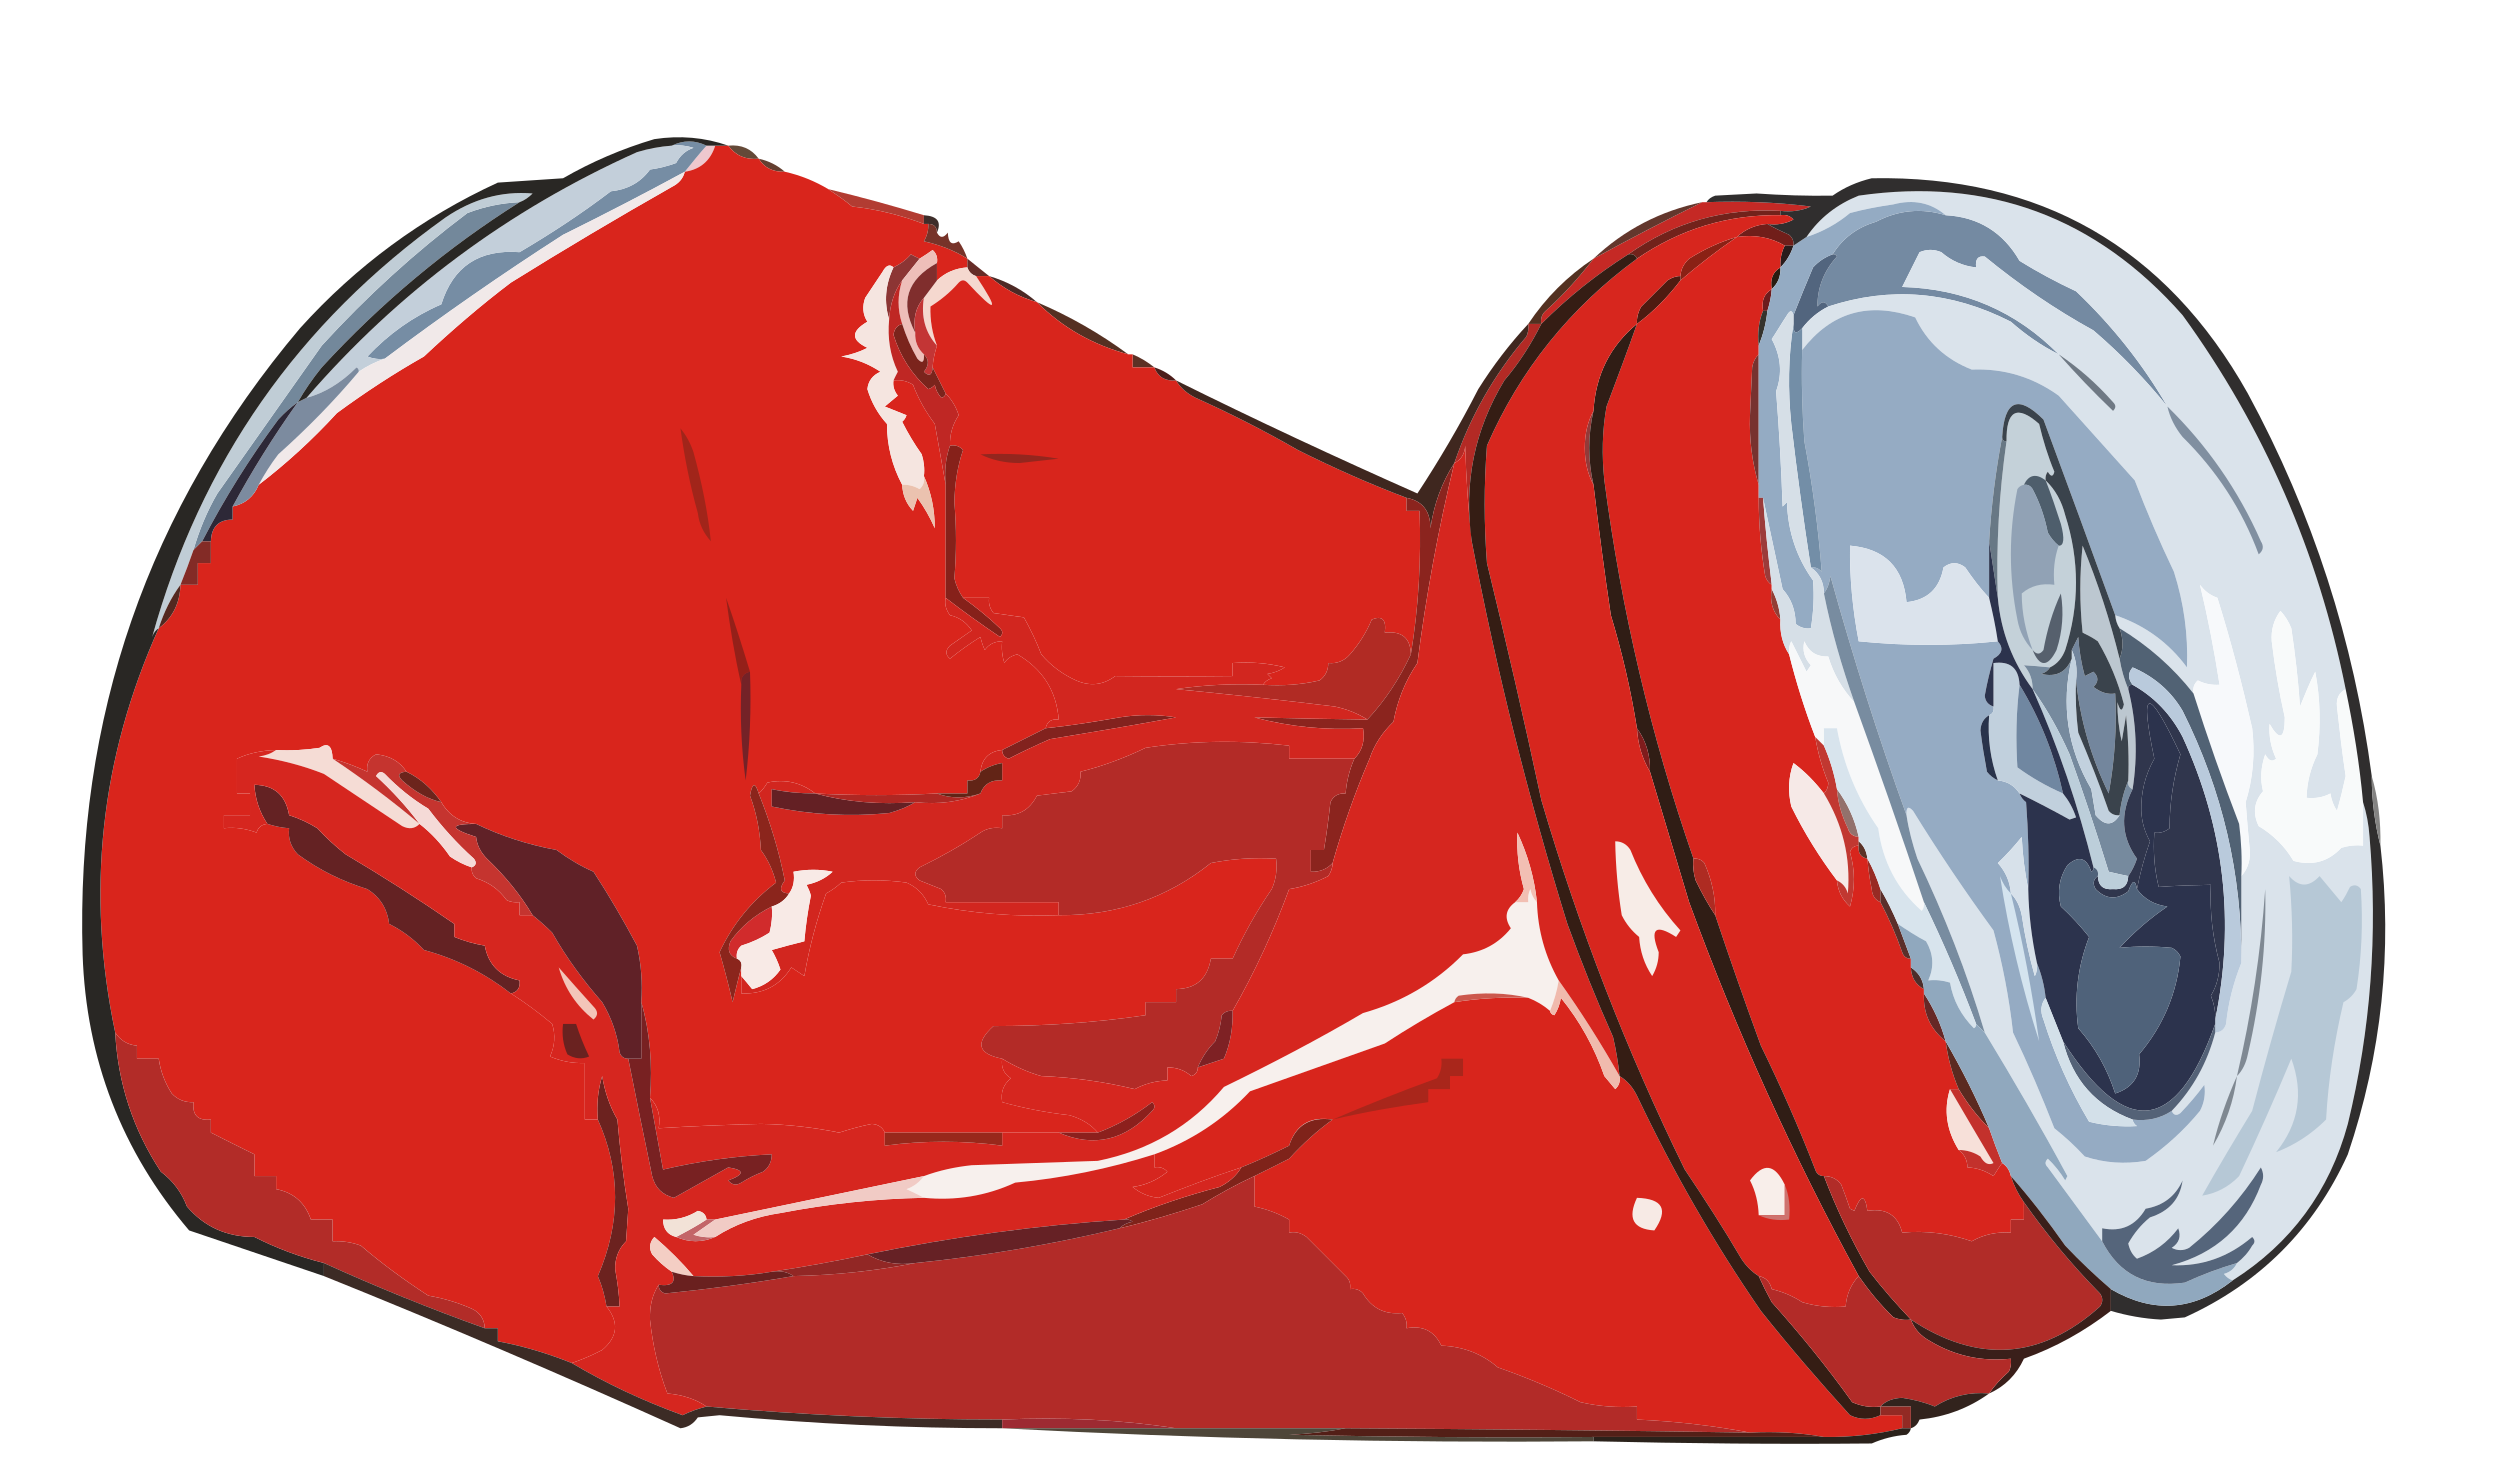 <?xml version="1.0" encoding="utf-8"?>
<!-- Generator: Adobe Illustrator 27.9.0, SVG Export Plug-In . SVG Version: 6.00 Build 0)  -->
<svg version="1.1" id="Capa_1" xmlns="http://www.w3.org/2000/svg" xmlns:xlink="http://www.w3.org/1999/xlink" x="0px" y="0px"
	 viewBox="0 0 575 337" style="enable-background:new 0 0 575 337;" xml:space="preserve">
<style type="text/css">
	.st0{fill-rule:evenodd;clip-rule:evenodd;fill:#644938;}
	.st1{fill-rule:evenodd;clip-rule:evenodd;fill:#EEC8CE;}
	.st2{fill-rule:evenodd;clip-rule:evenodd;fill:#643F30;}
	.st3{fill-rule:evenodd;clip-rule:evenodd;fill:#D9251C;}
	.st4{fill-rule:evenodd;clip-rule:evenodd;fill:#B23C32;}
	.st5{fill-rule:evenodd;clip-rule:evenodd;fill:#768DA4;}
	.st6{fill-rule:evenodd;clip-rule:evenodd;fill:#C52925;}
	.st7{fill-rule:evenodd;clip-rule:evenodd;fill:#3E2D2A;}
	.st8{fill-rule:evenodd;clip-rule:evenodd;fill:#72221B;}
	.st9{fill-rule:evenodd;clip-rule:evenodd;fill:#711E1A;}
	.st10{fill-rule:evenodd;clip-rule:evenodd;fill:#63372D;}
	.st11{fill-rule:evenodd;clip-rule:evenodd;fill:#748AA2;}
	.st12{fill-rule:evenodd;clip-rule:evenodd;fill:#C3CFDA;}
	.st13{fill-rule:evenodd;clip-rule:evenodd;fill:#773329;}
	.st14{fill-rule:evenodd;clip-rule:evenodd;fill:#8A2115;}
	.st15{fill-rule:evenodd;clip-rule:evenodd;fill:#8C3534;}
	.st16{fill-rule:evenodd;clip-rule:evenodd;fill:#291C1C;}
	.st17{fill-rule:evenodd;clip-rule:evenodd;fill:#662C27;}
	.st18{fill-rule:evenodd;clip-rule:evenodd;fill:#F5D8CF;}
	.st19{fill-rule:evenodd;clip-rule:evenodd;fill:#73889B;}
	.st20{fill-rule:evenodd;clip-rule:evenodd;fill:#EEBEB9;}
	.st21{fill-rule:evenodd;clip-rule:evenodd;fill:#291C11;}
	.st22{fill-rule:evenodd;clip-rule:evenodd;fill:#4D2925;}
	.st23{fill-rule:evenodd;clip-rule:evenodd;fill:#533121;}
	.st24{fill-rule:evenodd;clip-rule:evenodd;fill:#802E2D;}
	.st25{fill-rule:evenodd;clip-rule:evenodd;fill:#6D1C1D;}
	.st26{fill-rule:evenodd;clip-rule:evenodd;fill:#4E1B11;}
	.st27{fill-rule:evenodd;clip-rule:evenodd;fill:#52657E;}
	.st28{fill-rule:evenodd;clip-rule:evenodd;fill:#D8251D;}
	.st29{fill-rule:evenodd;clip-rule:evenodd;fill:#DAE3EB;}
	.st30{fill-rule:evenodd;clip-rule:evenodd;fill:#553022;}
	.st31{fill-rule:evenodd;clip-rule:evenodd;fill:#F5E5E0;}
	.st32{fill-rule:evenodd;clip-rule:evenodd;fill:#95ABC3;}
	.st33{fill-rule:evenodd;clip-rule:evenodd;fill:#35322D;}
	.st34{fill-rule:evenodd;clip-rule:evenodd;fill:#C33535;}
	.st35{fill-rule:evenodd;clip-rule:evenodd;fill:#5C3125;}
	.st36{fill-rule:evenodd;clip-rule:evenodd;fill:#D8251C;}
	.st37{fill-rule:evenodd;clip-rule:evenodd;fill:#7B241C;}
	.st38{fill-rule:evenodd;clip-rule:evenodd;fill:#4C1D1A;}
	.st39{fill-rule:evenodd;clip-rule:evenodd;fill:#77322F;}
	.st40{fill-rule:evenodd;clip-rule:evenodd;fill:#F1E9E9;}
	.st41{fill-rule:evenodd;clip-rule:evenodd;fill:#94ABC3;}
	.st42{fill-rule:evenodd;clip-rule:evenodd;fill:#6F7984;}
	.st43{fill-rule:evenodd;clip-rule:evenodd;fill:#C0CDD6;}
	.st44{fill-rule:evenodd;clip-rule:evenodd;fill:#BF2724;}
	.st45{fill-rule:evenodd;clip-rule:evenodd;fill:#7C8B9F;}
	.st46{fill-rule:evenodd;clip-rule:evenodd;fill:#C4D1D9;}
	.st47{fill-rule:evenodd;clip-rule:evenodd;fill:#292724;}
	.st48{fill-rule:evenodd;clip-rule:evenodd;fill:#B32A25;}
	.st49{fill-rule:evenodd;clip-rule:evenodd;fill:#2D2837;}
	.st50{fill-rule:evenodd;clip-rule:evenodd;fill:#94261E;}
	.st51{fill-rule:evenodd;clip-rule:evenodd;fill:#3F271F;}
	.st52{fill-rule:evenodd;clip-rule:evenodd;fill:#943A39;}
	.st53{fill-rule:evenodd;clip-rule:evenodd;fill:#808FA0;}
	.st54{fill-rule:evenodd;clip-rule:evenodd;fill:#738EA7;}
	.st55{fill-rule:evenodd;clip-rule:evenodd;fill:#EBC2AF;}
	.st56{fill-rule:evenodd;clip-rule:evenodd;fill:#4E5E6C;}
	.st57{fill-rule:evenodd;clip-rule:evenodd;fill:#A1251A;}
	.st58{fill-rule:evenodd;clip-rule:evenodd;fill:#687885;}
	.st59{fill-rule:evenodd;clip-rule:evenodd;fill:#832B26;}
	.st60{fill-rule:evenodd;clip-rule:evenodd;fill:#9C3B3A;}
	.st61{fill-rule:evenodd;clip-rule:evenodd;fill:#91A2B5;}
	.st62{fill-rule:evenodd;clip-rule:evenodd;fill:#532820;}
	.st63{fill-rule:evenodd;clip-rule:evenodd;fill:#86211A;}
	.st64{fill-rule:evenodd;clip-rule:evenodd;fill:#933E35;}
	.st65{fill-rule:evenodd;clip-rule:evenodd;fill:#DBE3EC;}
	.st66{fill-rule:evenodd;clip-rule:evenodd;fill:#F8FAFA;}
	.st67{fill-rule:evenodd;clip-rule:evenodd;fill:#302E2E;}
	.st68{fill-rule:evenodd;clip-rule:evenodd;fill:#D6DFE7;}
	.st69{fill-rule:evenodd;clip-rule:evenodd;fill:#F7F9FB;}
	.st70{fill-rule:evenodd;clip-rule:evenodd;fill:#56606D;}
	.st71{fill-rule:evenodd;clip-rule:evenodd;fill:#BCC7D0;}
	.st72{fill-rule:evenodd;clip-rule:evenodd;fill:#942019;}
	.st73{fill-rule:evenodd;clip-rule:evenodd;fill:#516274;}
	.st74{fill-rule:evenodd;clip-rule:evenodd;fill:#768A9E;}
	.st75{fill-rule:evenodd;clip-rule:evenodd;fill:#B12B24;}
	.st76{fill-rule:evenodd;clip-rule:evenodd;fill:#8B241E;}
	.st77{fill-rule:evenodd;clip-rule:evenodd;fill:#C1D0DD;}
	.st78{fill-rule:evenodd;clip-rule:evenodd;fill:#82221E;}
	.st79{fill-rule:evenodd;clip-rule:evenodd;fill:#73869D;}
	.st80{fill-rule:evenodd;clip-rule:evenodd;fill:#7087A1;}
	.st81{fill-rule:evenodd;clip-rule:evenodd;fill:#742227;}
	.st82{fill-rule:evenodd;clip-rule:evenodd;fill:#C2D1DE;}
	.st83{fill-rule:evenodd;clip-rule:evenodd;fill:#29334B;}
	.st84{fill-rule:evenodd;clip-rule:evenodd;fill:#301D15;}
	.st85{fill-rule:evenodd;clip-rule:evenodd;fill:#B32B27;}
	.st86{fill-rule:evenodd;clip-rule:evenodd;fill:#7F1C1C;}
	.st87{fill-rule:evenodd;clip-rule:evenodd;fill:#F5DCD5;}
	.st88{fill-rule:evenodd;clip-rule:evenodd;fill:#30364D;}
	.st89{fill-rule:evenodd;clip-rule:evenodd;fill:#F7F8F9;}
	.st90{fill-rule:evenodd;clip-rule:evenodd;fill:#788CA0;}
	.st91{fill-rule:evenodd;clip-rule:evenodd;fill:#3A434C;}
	.st92{fill-rule:evenodd;clip-rule:evenodd;fill:#BCCEDA;}
	.st93{fill-rule:evenodd;clip-rule:evenodd;fill:#B9CADC;}
	.st94{fill-rule:evenodd;clip-rule:evenodd;fill:#848382;}
	.st95{fill-rule:evenodd;clip-rule:evenodd;fill:#93716C;}
	.st96{fill-rule:evenodd;clip-rule:evenodd;fill:#F6E9E7;}
	.st97{fill-rule:evenodd;clip-rule:evenodd;fill:#D2261F;}
	.st98{fill-rule:evenodd;clip-rule:evenodd;fill:#C13831;}
	.st99{fill-rule:evenodd;clip-rule:evenodd;fill:#5B3328;}
	.st100{fill-rule:evenodd;clip-rule:evenodd;fill:#AE2B22;}
	.st101{fill-rule:evenodd;clip-rule:evenodd;fill:#D7E1EA;}
	.st102{fill-rule:evenodd;clip-rule:evenodd;fill:#982B24;}
	.st103{fill-rule:evenodd;clip-rule:evenodd;fill:#5B2F2A;}
	.st104{fill-rule:evenodd;clip-rule:evenodd;fill:#D4E4EF;}
	.st105{fill-rule:evenodd;clip-rule:evenodd;fill:#642223;}
	.st106{fill-rule:evenodd;clip-rule:evenodd;fill:#2C334D;}
	.st107{fill-rule:evenodd;clip-rule:evenodd;fill:#4F627A;}
	.st108{fill-rule:evenodd;clip-rule:evenodd;fill:#7F8993;}
	.st109{fill-rule:evenodd;clip-rule:evenodd;fill:#D8E4ED;}
	.st110{fill-rule:evenodd;clip-rule:evenodd;fill:#F7F0ED;}
	.st111{fill-rule:evenodd;clip-rule:evenodd;fill:#4D2D2A;}
	.st112{fill-rule:evenodd;clip-rule:evenodd;fill:#B6C8D6;}
	.st113{fill-rule:evenodd;clip-rule:evenodd;fill:#662826;}
	.st114{fill-rule:evenodd;clip-rule:evenodd;fill:#D7261E;}
	.st115{fill-rule:evenodd;clip-rule:evenodd;fill:#F7ECE7;}
	.st116{fill-rule:evenodd;clip-rule:evenodd;fill:#F0BAAD;}
	.st117{fill-rule:evenodd;clip-rule:evenodd;fill:#5B2A20;}
	.st118{fill-rule:evenodd;clip-rule:evenodd;fill:#A9261B;}
	.st119{fill-rule:evenodd;clip-rule:evenodd;fill:#546277;}
	.st120{fill-rule:evenodd;clip-rule:evenodd;fill:#D3E0E9;}
	.st121{fill-rule:evenodd;clip-rule:evenodd;fill:#F7E0D9;}
	.st122{fill-rule:evenodd;clip-rule:evenodd;fill:#7F8891;}
	.st123{fill-rule:evenodd;clip-rule:evenodd;fill:#C3312C;}
	.st124{fill-rule:evenodd;clip-rule:evenodd;fill:#6C221F;}
	.st125{fill-rule:evenodd;clip-rule:evenodd;fill:#B22C28;}
	.st126{fill-rule:evenodd;clip-rule:evenodd;fill:#7F231A;}
	.st127{fill-rule:evenodd;clip-rule:evenodd;fill:#F8EEEA;}
	.st128{fill-rule:evenodd;clip-rule:evenodd;fill:#B22B28;}
	.st129{fill-rule:evenodd;clip-rule:evenodd;fill:#CE736F;}
	.st130{fill-rule:evenodd;clip-rule:evenodd;fill:#F7EAE5;}
	.st131{fill-rule:evenodd;clip-rule:evenodd;fill:#D6261F;}
	.st132{fill-rule:evenodd;clip-rule:evenodd;fill:#C36568;}
	.st133{fill-rule:evenodd;clip-rule:evenodd;fill:#F2E2D7;}
	.st134{fill-rule:evenodd;clip-rule:evenodd;fill:#F1CBC5;}
	.st135{fill-rule:evenodd;clip-rule:evenodd;fill:#8C201D;}
	.st136{fill-rule:evenodd;clip-rule:evenodd;fill:#98281B;}
	.st137{fill-rule:evenodd;clip-rule:evenodd;fill:#782122;}
	.st138{fill-rule:evenodd;clip-rule:evenodd;fill:#7E2124;}
	.st139{fill-rule:evenodd;clip-rule:evenodd;fill:#6A2220;}
	.st140{fill-rule:evenodd;clip-rule:evenodd;fill:#F3C5B9;}
	.st141{fill-rule:evenodd;clip-rule:evenodd;fill:#CC584D;}
	.st142{fill-rule:evenodd;clip-rule:evenodd;fill:#D12B2C;}
	.st143{fill-rule:evenodd;clip-rule:evenodd;fill:#602127;}
	.st144{fill-rule:evenodd;clip-rule:evenodd;fill:#8B251C;}
	.st145{fill-rule:evenodd;clip-rule:evenodd;fill:#F8EAE6;}
	.st146{fill-rule:evenodd;clip-rule:evenodd;fill:#F2BFB3;}
	.st147{fill-rule:evenodd;clip-rule:evenodd;fill:#C5342F;}
	.st148{fill-rule:evenodd;clip-rule:evenodd;fill:#F5DAD7;}
	.st149{fill-rule:evenodd;clip-rule:evenodd;fill:#642024;}
	.st150{fill-rule:evenodd;clip-rule:evenodd;fill:#AE2723;}
	.st151{fill-rule:evenodd;clip-rule:evenodd;fill:#622416;}
	.st152{fill-rule:evenodd;clip-rule:evenodd;fill:#6C241C;}
	.st153{fill-rule:evenodd;clip-rule:evenodd;fill:#662125;}
	.st154{fill-rule:evenodd;clip-rule:evenodd;fill:#90A8BE;}
	.st155{fill-rule:evenodd;clip-rule:evenodd;fill:#F4CEC4;}
	.st156{fill-rule:evenodd;clip-rule:evenodd;fill:#55657B;}
	.st157{fill-rule:evenodd;clip-rule:evenodd;fill:#922725;}
	.st158{fill-rule:evenodd;clip-rule:evenodd;fill:#6A201F;}
	.st159{fill-rule:evenodd;clip-rule:evenodd;fill:#351D14;}
	.st160{fill-rule:evenodd;clip-rule:evenodd;fill:#B12C28;}
	.st161{fill-rule:evenodd;clip-rule:evenodd;fill:#3A1F1A;}
	.st162{fill-rule:evenodd;clip-rule:evenodd;fill:#3C2B25;}
	.st163{fill-rule:evenodd;clip-rule:evenodd;fill:#32231D;}
	.st164{fill-rule:evenodd;clip-rule:evenodd;fill:#922A24;}
	.st165{fill-rule:evenodd;clip-rule:evenodd;fill:#9D2A32;}
	.st166{fill-rule:evenodd;clip-rule:evenodd;fill:#4E4639;}
	.st167{fill-rule:evenodd;clip-rule:evenodd;fill:#531F17;}
	.st168{fill-rule:evenodd;clip-rule:evenodd;fill:#2B221B;}
</style>
<g>
	<path class="st0" d="M167.5,33.5c3-0.3,5.3,0.7,7,3C171.5,36.8,169.2,35.8,167.5,33.5z"/>
</g>
<g>
	<path class="st1" d="M162.5,33.5c0.7,0,1.3,0,2,0c-1.1,3.5-3.5,5.5-7,6C159.2,37.4,160.8,35.4,162.5,33.5z"/>
</g>
<g>
	<path class="st2" d="M174.5,36.5c2.3,0.5,4.3,1.5,6,3C177.8,39.6,175.8,38.6,174.5,36.5z"/>
</g>
<g>
	<path class="st3" d="M164.5,33.5c1,0,2,0,3,0c1.7,2.3,4,3.3,7,3c1.3,2.1,3.3,3.1,6,3c3.6,0.8,7,2.2,10,4c1.8,1.2,3.7,2.5,5.5,4
		c5.7,0.6,11.2,2,16.5,4c0.3,0,0.7,0,1,0c0.1,1.4-0.3,2.8-1,4c3.6,0.8,7,2.1,10,4c0,0.7,0,1.3,0,2c-2.8,0.2-5.1,1.2-7,3
		c0-1.3,0-2.7,0-4c0.2-1.2-0.1-2.2-1-3c-1,0.7-2,1.4-3,2c-0.6-0.3-1.3-0.6-2-1c-1.1,1.3-2.5,2.3-4,3c-0.8-0.8-1.7-0.5-2.5,1
		c-1.3,2-2.7,4-4,6c-0.7,1.9-0.6,3.8,0.5,5.5c-3.8,2.2-3.8,4.2,0,6c-1.9,1-3.9,1.6-6,2c3.3,0.5,6.3,1.7,9,3.5c-1.8,0.8-2.8,2.1-3,4
		c0.9,3,2.4,5.7,4.5,8c0,5,1.2,9.7,3.5,14c0.1,2.3,0.9,4.3,2.5,6c0.3-1,0.7-2,1-3c1.6,2.2,2.9,4.5,4,7c0-4.2-0.8-8.2-2.5-12
		c0.2-1.7,0-3.4-0.5-5c-1.7-2.4-3.2-4.9-4.5-7.5c0.5-0.4,0.8-0.9,1-1.5c-1.7-0.7-3.3-1.3-5-2c1-0.8,2-1.7,3-2.5
		c-0.8-1-1.2-2.2-1-3.5c1.6-0.2,3.1,0.1,4.5,1c1.2,3.2,2.9,6.2,5,9c0.9,4.8,1.7,9.5,2.5,14c0,8.7,0,17.3,0,26c-0.3,1.5,0.1,2.8,1,4
		c2.2,0.5,3.8,1.7,5,3.5c-1.7,1.2-3.3,2.3-5,3.5c-1.1,1.1-1.1,2.1,0,3c2.2-1.8,4.6-3.5,7-5c0.2,0.9,0.5,1.9,1,3c1-1.4,2.4-2,4-2
		c-0.2,1.7,0,3.4,0.5,5c0.7-1.1,1.7-1.7,3-2c5.8,3.4,9,8.4,9.5,15c-1.7-0.2-2.7,0.5-3,2c-3.3,1.7-6.7,3.3-10,5c-3,0.3-4.7,2-5,5
		c-0.3,1.5-1.3,2.2-3,2c0,1,0,2,0,3c-2.3,0-4.7,0-7,0c-9.3,0.5-18.6,0.5-28,0c-3.2-2.5-6.9-3.4-11-2.5c-0.6,1-1.2,1.8-2,2.5
		c-0.8-2.7-1.5-2.5-2,0.5c1.5,4,2.3,8.2,2.5,12.5c1.7,2.3,2.8,4.8,3.5,7.5c-5.7,4.3-10,9.6-13,16c1.1,3.8,2.1,7.6,3,11.5
		c0.7-2.8,1.3-5.5,2-8c0,0.7,0,1.3,0,2c0,1.3,0,2.7,0,4c5,0.2,8.9-1.8,11.5-6c1,0.7,2,1.3,3,2c1.1-6.5,2.8-12.8,5-19
		c1.3-0.7,2.4-1.5,3.5-2.5c5-0.7,10-0.7,15,0c2.3,1,4,2.7,5,5c9.9,2.1,19.9,2.9,30,2.5c13.2,0.1,24.9-3.9,35-12c5-1,10-1.3,15-1
		c0.3,2.4,0,4.8-1,7c-3.5,5.1-6.5,10.5-9,16c-1.7,0-3.3,0-5,0c-0.8,4.6-3.4,6.9-8,7c0,1,0,2,0,3c-2.3,0-4.7,0-7,0c0,1,0,2,0,3
		c-11.5,1.7-23.2,2.5-35,2.5c-4.3,3.9-3.6,6.4,2,7.5c-0.3,2,0.4,3.5,2,4.5c-1.7,1.4-2.4,3.2-2,5.5c5,1.4,10.2,2.4,15.5,3
		c2.7,0.8,4.9,2.1,6.5,4c-3,0-6,0-9,0c-4.3,0-8.7,0-13,0c-9,0-18,0-27,0c-0.5-1.2-1.5-1.9-3-2c-2.5,0.5-5,1.2-7.5,2
		c-5.9-1.2-11.9-1.9-18-2c-7.8,0.2-15.7,0.5-23.5,1c0.5-2.9-0.2-5.2-2-7c0.6-7.7,0-15.1-2-22c0.3-4.4,0-8.7-1-13
		c-3.1-5.8-6.4-11.5-10-17c-3-1.3-5.8-3-8.5-5c-6.5-1.2-12.7-3.2-18.5-6c-3.5-0.2-6.2-1.9-8-5c-2.1-3-4.7-5.4-8-7
		c-1.6-2.4-3.9-3.7-7-4c-1.6,0.8-2.3,2.2-2,4c-2.6-1.2-5.2-2.2-8-3c-0.1-3-1.1-3.8-3-2.5c-3.3,0.5-6.7,0.7-10,0.5
		c-3.2,0.1-6.2,0.7-9,2c0,2.7,0,5.3,0,8c1,0,2,0,3,0c0,1.7,0,3.3,0,5c-2,0-4,0-6,0c0,1,0,2,0,3c2.6-0.3,5.1,0.1,7.5,1
		c0.4-1.3,1.3-1.9,2.5-2c1.6,0.5,3.3,0.9,5,1c-0.3,2.3,0.4,4.3,2,6c4.9,3.6,10.2,6.2,16,8c3,1.9,4.6,4.6,5,8c3,1.5,5.7,3.5,8,6
		c7.4,2,14.1,5.4,20,10c3.3,2.1,6.4,4.4,9.5,7c0.8,2.6,0.6,5.1-0.5,7.5c2.6,1.1,5.2,1.6,8,1.5c0,4.3,0,8.7,0,13c1,0,2,0,3,0
		c5.3,11.8,5.3,23.8,0,36c1,2.3,1.6,4.6,2,7c2.9,3.6,2.6,7-1,10c-2.3,1.2-4.6,2.2-7,3c-5.5-2.2-11.1-3.9-17-5c0-1,0-2,0-3
		c-1,0-2,0-3,0c-0.1-2.1-1.1-3.6-3-4.5c-3.2-1.4-6.5-2.4-10-3c-5.4-3.5-10.6-7.3-15.5-11.5c-2.1-0.8-4.3-1.1-6.5-1c0-1.7,0-3.3,0-5
		c-1.7,0-3.3,0-5,0c-1.3-3.8-3.9-6.2-8-7c0-1,0-2,0-3c-1.7,0-3.3,0-5,0c0-1.7,0-3.3,0-5c-3.3-1.6-6.6-3.3-10-5c0-1,0-2,0-3
		c-3,0.3-4.3-1-4-4c-2,0.1-3.7-0.6-5-2c-1.6-2.5-2.6-5.2-3-8c-1.7,0-3.3,0-5,0c0-1,0-2,0-3c-2.2-0.2-3.8-1.2-5-3
		c-6.8-32.2-3.4-63.2,10-93c3.2-2.4,4.9-5.8,5-10c1.3,0,2.7,0,4,0c0-1.7,0-3.3,0-5c1,0,2,0,3,0c0-1.7,0-3.3,0-5c0.1-3.3,1.8-5,5-5
		c0-1,0-2,0-3c2.9-0.6,4.9-2.3,6-5c6.4-4.9,12.4-10.4,18-16.5c6.4-4.7,13.1-9.1,20-13c6.4-6,13-11.7,20-17c12.2-7.6,24.5-14.9,37-22
		c1.6-0.8,2.6-1.9,3-3.5C161,39,163.4,37,164.5,33.5z"/>
</g>
<g>
	<path class="st4" d="M190.5,43.5c7.5,1.8,14.8,3.8,22,6c0,0.7,0,1.3,0,2c-5.3-2-10.8-3.4-16.5-4C194.2,46,192.3,44.7,190.5,43.5z"
		/>
</g>
<g>
	<path class="st5" d="M154.5,33.5c2.7-1.3,5.3-1.3,8,0c-1.7,1.9-3.3,3.9-5,6c-9.2,5-18.5,9.8-28,14.5c-14,9-27.7,18.5-41,28.5
		c-1.4,0.2-2.7,0-4-0.5c4.9-5.2,10.5-9.2,17-12c2.7-8.7,8.7-12.7,18-12c7.3-4.3,14.3-8.9,21-14c3.8-0.4,6.8-2,9-5
		c2.1-0.3,4.1-0.8,6-1.5c0.9-1.7,2.2-2.9,4-3.5C157.9,33.5,156.2,33.3,154.5,33.5z"/>
</g>
<g>
	<path class="st6" d="M391.5,46.5c0.3,0,0.7,0,1,0c8-0.3,16,0,24,1c-2.2,1-4.6,1.3-7,1c-12.9-0.7-24.6,2.6-35,10
		c-7.3,4.6-13.9,9.9-20,16c-0.2-1.2,0.1-2.2,1-3c4.1-3.7,7.7-7.7,11-12C374.9,54.9,383.2,50.6,391.5,46.5z"/>
</g>
<g>
	<path class="st7" d="M212.5,49.5c3.1,0.2,4.1,1.5,3,4c0-1.3-0.7-2-2-2c-0.3,0-0.7,0-1,0C212.5,50.8,212.5,50.2,212.5,49.5z"/>
</g>
<g>
	<path class="st8" d="M409.5,48.5c0,0.3,0,0.7,0,1c-12.1-0.2-23.1,3.2-33,10c-0.3-0.8-1-1.2-2-1C384.9,51.1,396.6,47.8,409.5,48.5z"
		/>
</g>
<g>
	<path class="st9" d="M406.5,51.5c1.5,0.9,3.2,1.7,5,2.5c0.8,0.7,1.1,1.5,1,2.5c-0.7,0-1.3,0-2,0c-3.2-1.9-6.9-2.6-11-2
		C401.4,52.7,403.8,51.7,406.5,51.5z"/>
</g>
<g>
	<path class="st10" d="M391.5,46.5c-8.3,4.1-16.6,8.4-25,13C373.6,52.8,381.9,48.5,391.5,46.5z"/>
</g>
<g>
	<path class="st11" d="M447.5,49.5c7.5,0.4,13.2,3.9,17,10.5c4.2,2.6,8.5,4.9,13,7c8.3,7.9,15.3,16.7,21,26.5
		c-5.1-6.3-10.8-12.2-17-17.5c-8.9-4.9-17.2-10.6-25-17c-1.6-0.2-2.2,0.6-2,2.5c-3-0.3-5.7-1.5-8-3.5c-1.7-0.7-3.3-0.7-5,0
		c-1.3,2.7-2.7,5.3-4,8c14.2,0.4,26.2,5.6,36,15.5c-4-2-7.6-4.5-11-7.5c-13.7-7-27.7-8.2-42-3.5c-0.7-1.3-1.5-1.3-2.5,0
		c0-4.4,1.5-8.2,4.5-11.5c-0.2-0.4-0.6-0.6-1-0.5c2.3-3.7,5.6-6.2,10-7.5C436.6,48.3,442,47.8,447.5,49.5z"/>
</g>
<g>
	<path class="st12" d="M154.5,33.5c1.7-0.2,3.4,0,5,0.5c-1.8,0.6-3.1,1.8-4,3.5c-1.9,0.7-3.9,1.2-6,1.5c-2.2,3-5.2,4.6-9,5
		c-6.7,5.1-13.7,9.7-21,14c-9.3-0.7-15.3,3.3-18,12c-6.5,2.8-12.1,6.8-17,12c1.3,0.5,2.6,0.7,4,0.5c-2.1,0.7-4.1,1.7-6,3
		c0.1-0.4-0.1-0.8-0.5-1c-3.6,3.6-7.4,5.9-11.5,7c21.1-24.4,46.4-43.2,76-56.5C149.1,34.2,151.8,33.7,154.5,33.5z"/>
</g>
<g>
	<path class="st13" d="M213.5,51.5c1.3,0,2,0.7,2,2c0.7,1.3,1.5,1.3,2.5,0c0.1,2.4,0.9,3,2.5,2c0.9,1.3,1.5,2.6,2,4
		c-3-1.9-6.4-3.2-10-4C213.2,54.3,213.6,52.9,213.5,51.5z"/>
</g>
<g>
	<path class="st14" d="M399.5,54.5c-4.5,3.1-8.8,6.4-13,10c0-0.3,0-0.7,0-1c0.1-1.6,0.8-2.9,2-4C392,57.3,395.6,55.6,399.5,54.5z"/>
</g>
<g>
	<path class="st15" d="M211.5,59.5c-1.4,1.7-2.7,3.4-4,5c-1.8,2.5-2.8,5.5-3,9c-1.2-4-0.9-8,1-12c1.5-0.7,2.9-1.7,4-3
		C210.2,58.9,210.9,59.2,211.5,59.5z"/>
</g>
<g>
	<path class="st16" d="M410.5,56.5c0.7,0,1.3,0,2,0c-0.6,1.9-1.6,3.6-3,5C409.4,59.7,409.7,58,410.5,56.5z"/>
</g>
<g>
	<path class="st17" d="M222.5,59.5c1.7,1.4,3.4,2.7,5,4c-1,0-2,0-3,0c-1-0.3-1.7-1-2-2C222.5,60.8,222.5,60.2,222.5,59.5z"/>
</g>
<g>
	<path class="st18" d="M222.5,61.5c0.3,1,1,1.7,2,2c5.5,8.3,4.8,8.8-2,1.5c-0.7-0.7-1.3-0.7-2,0c-1.9,2.2-4.1,4-6.5,5.5
		c-0.1,3.1,0.4,6.1,1.5,9c-2.7-3-3.7-6.7-3-11c1-1.3,2-2.7,3-4C217.4,62.7,219.7,61.7,222.5,61.5z"/>
</g>
<g>
	<path class="st19" d="M119.5,46.5C102.8,57,87.6,69.7,74,84.5c-2.1,2.6-3.9,5.2-5.5,8c-1.6,1.1-3.1,2.5-4.5,4
		c-6.6,8.9-12.4,18.2-17.5,28c-0.7,0.7-1.3,1.3-2,2c1.3-4.5,3.1-8.9,5.5-13c8-11.3,16-22.7,24-34C84.3,68.2,95.4,58.1,107.5,49
		C111.4,47.5,115.4,46.7,119.5,46.5z"/>
</g>
<g>
	<path class="st20" d="M215.5,60.5c-6.9,3.8-8.6,9.1-5,16c-0.1,2.1,0.6,3.7,2,5c0.1,1.9-0.4,2.2-1.5,1c-1.5-2.6-2.6-5.2-3.5-8
		c-1.1-3.3-1.1-6.6,0-10c1.3-1.6,2.6-3.3,4-5c1-0.6,2-1.3,3-2C215.4,58.3,215.7,59.3,215.5,60.5z"/>
</g>
<g>
	<path class="st21" d="M409.5,61.5c0.1,2.1-0.6,3.7-2,5C407.1,64.2,407.7,62.6,409.5,61.5z"/>
</g>
<g>
	<path class="st22" d="M227.5,63.5c4.1,1.2,7.8,3.2,11,6C234.3,68.3,230.7,66.3,227.5,63.5z"/>
</g>
<g>
	<path class="st23" d="M366.5,59.5c-3.3,4.3-6.9,8.3-11,12c-0.9,0.8-1.2,1.8-1,3c-1,0-2,0-3,0C355.5,68.5,360.5,63.5,366.5,59.5z"/>
</g>
<g>
	<path class="st24" d="M215.5,60.5c0,1.3,0,2.7,0,4c-1,1.3-2,2.7-3,4c-1.9,2.1-2.5,4.8-2,8C206.9,69.6,208.6,64.3,215.5,60.5z"/>
</g>
<g>
	<path class="st25" d="M407.5,66.5c-0.1,1.7-0.5,3.4-1,5c-0.3,0-0.7,0-1,0C405.1,69.2,405.7,67.6,407.5,66.5z"/>
</g>
<g>
	<path class="st26" d="M386.5,63.5c0,0.3,0,0.7,0,1c-2.9,3.8-6.2,7.2-10,10c-0.1-1.4,0.3-2.8,1-4c2-2,4-4,6-6
		C384.4,63.9,385.4,63.5,386.5,63.5z"/>
</g>
<g>
	<path class="st27" d="M421.5,58.5c0.4-0.1,0.8,0.1,1,0.5c-3,3.3-4.5,7.1-4.5,11.5c1-1.3,1.8-1.3,2.5,0c-2.4,1.2-4.4,2.9-6,5
		c-1.4,1.5-2.1,1.2-2-1c0-0.7,0-1.3,0-2c1.4-3.6,2.9-7.2,4.5-11C418.3,60.1,419.8,59.1,421.5,58.5z"/>
</g>
<g>
	<path class="st28" d="M399.5,54.5c4.1-0.6,7.8,0.1,11,2c-0.8,1.5-1.1,3.2-1,5c-1.8,1.1-2.4,2.7-2,5c-1.8,1.1-2.4,2.7-2,5
		c-1,2.4-1.3,5.1-1,8c0,0.7,0,1.3,0,2c-0.8,0.8-1.3,1.8-1.5,3c-0.2,3.7-0.3,7.3-0.5,11c-0.2,5.6,0.5,10.9,2,16c0,1,0,2,0,3
		c0,6,0.5,12,1.5,18c0.3,0.9,0.8,1.6,1.5,2c0,0.3,0,0.7,0,1c-0.5,2.9,0.2,5.2,2,7c-0.2,3,0.5,5.7,2,8c1.6,6.4,3.6,12.8,6,19
		c0.6,3.6,1.6,7.1,3,10.5c0,1.1-0.4,1.9-1,2.5c-2-2.6-4.3-5-7-7c-1.2,3.3-1.3,6.6-0.5,10c3,6.1,6.5,11.7,10.5,17
		c0.2,2.4,1.2,4.4,3,6c1.2-4.2,1.2-8.3,0-12.5c0.3-1,1-1.5,2-1.5c-0.2,1.7,0.5,2.7,2,3c0.2,2.3,0.5,4.7,1,7c0.1,1.5,0.8,2.5,2,3
		c1.9,3.6,3.6,7.5,5,11.5c0.3,1,1,1.5,2,1.5c0,0.7,0,1.3,0,2c0.1,2.3,1.1,4,3,5c0,0.3,0,0.7,0,1c-0.2,4.6,1.5,8.2,5,11
		c0.5,3.8,1.5,7.5,3,11c-0.7,0-1.3,0-2,0c-1.5,4.8-0.8,9.5,2,14c1.3,1,2,2.3,2,4c2.2,0.1,4.2,0.8,6,2c0.7-1.1,1.3-2.1,2-3
		c1.1,0.7,1.7,1.7,2,3c0.7,2.2,1.7,4.2,3,6c0,1.3,0,2.7,0,4c-1,0-2,0-3,0c0,1,0,2,0,3c-3.2-0.2-6.2,0.4-9,2c-5.1-1.8-10.4-2.5-16-2
		c-1-4-3.7-5.7-8-5c-0.5-3.8-1.5-3.8-3,0c-0.3-0.2-0.7-0.3-1-0.5c-0.6-1.8-1.3-3.7-2-5.5c-1-1.4-2.4-2-4-2c-1,0-1.7-0.5-2-1.5
		c-3.8-9.8-8-19.3-12.5-28.5c-3.7-10.1-7.2-20.1-10.5-30c0.1-4.2-0.8-8.2-2.5-12c-0.7-0.8-1.5-1.1-2.5-1
		c-9.8-28.2-16.6-57.2-20.5-87c-0.6-5.7-0.5-11.4,0.5-17c2.4-6.4,4.8-12.7,7-19c3.8-2.8,7.1-6.2,10-10
		C390.7,60.9,395,57.6,399.5,54.5z"/>
</g>
<g>
	<path class="st29" d="M539.5,158.5c-1.5,0.8-2.2,2.1-2,4c0.6,5.4,1.2,10.7,2,16c-0.6,2.7-1.2,5.3-2,8c-0.8-1.2-1.3-2.6-1.5-4
		c-1.7,0.9-3.5,1.2-5.5,1c0.1-3.5,0.9-6.8,2.5-10c0.8-6.4,0.7-12.7-0.5-19c-1.3,2.6-2.4,5.3-3.5,8c-0.4-6-1.1-12-2-18
		c-0.6-1.5-1.4-2.8-2.5-4c-1.5,2-2.2,4.4-2,7c0.7,5.9,1.7,11.7,3,17.5c0,5-1.2,5.5-3.5,1.5c-0.2,2.7,0.3,5.4,1.5,8
		c-0.9,0.8-1.7,0.5-2.5-1c-1,2.9-1.2,5.7-0.5,8.5c-2.1,2.4-2.4,5.1-1,8c3.3,2,6,4.6,8,8c4.4,1.2,8,0.2,11-3c1.6-0.5,3.3-0.7,5-0.5
		c0-3.3,0-6.7,0-10c0.8,2.5,1.3,5.1,1.5,8c1.9,22.3,0.3,44.3-5,66c-4.2,15.5-13.1,27.5-26.5,36c-0.8-0.3-1.5-0.8-2-1.5
		c1.4-0.4,2.4-1.2,3-2.5c1.4-1.1,2.6-2.4,3.5-4c0.7-0.7,0.7-1.3,0-2c-5.4,4.6-11.5,6.8-18.5,6.5c10.1-2.7,16.9-8.9,20.5-18.5
		c0.7-1.3,0.7-2.7,0-4c-4.5,7.1-10,13.3-16.5,18.5c-1.3,0.7-2.7,0.7-4,0c1.7-1.1,2.2-2.6,1.5-4.5c-2.5,3.3-5.6,5.6-9.5,7
		c-1.1-0.9-1.7-2.1-2-3.5c1.3-2.3,2.9-4.3,5-6c4.4-1.4,6.9-4.2,7.5-8.5c-1.7,3.7-4.5,5.8-8.5,6.5c-2.3,3.9-5.6,5.4-10,4.5
		c0,1,0,2,0,3c-4.1-5.6-8.3-11.3-12.5-17c-0.7-0.7-0.7-1.3,0-2c1.6,1.5,2.9,3.2,4,5c0.2-0.3,0.3-0.7,0.5-1
		c-6.1-11.3-12.5-22.3-19-33c-4.1-13.8-9.3-27.1-15.5-40c-1.1-3.3-2-6.6-2.5-10c-0.1-1.9,0.4-2.2,1.5-1c5.8,9.4,12,18.6,18.5,27.5
		c2.1,7.7,3.6,15.5,4.5,23.5c3.5,7.3,6.6,14.6,9.5,22c2.5,2,4.8,4.1,7,6.5c4.6,1.5,9.2,1.8,14,1c4.7-3.3,8.9-7.1,12.5-11.5
		c1-1.9,1.3-3.9,1-6c-1.7,2.3-3.5,4.4-5.5,6.5c-0.9,0.7-1.6,0.5-2-0.5c4.9-5.1,8.2-11.1,10-18c1.2-0.1,2.1-0.7,2.5-2
		c0.5-4.9,1.7-9.5,3.5-14c0-6.7,0-13.3,0-20c1.3-1.4,2-3.2,2-5.5c-0.4-3.8-0.7-7.7-1-11.5c1.7-5.5,2.2-11.1,1.5-17
		c-2.3-10.1-4.9-20.1-8-30c-1.7-0.6-3-1.6-4-3c1.8,7.5,3.3,15.2,4.5,23c-1.8,0.1-3.4-0.2-5-1c-0.9,0.8-1.2,1.8-1,3
		c-4.7-6-10.4-11-17-15c-0.6-0.9-0.9-1.9-1-3c6.8,2.3,12.3,6.3,16.5,12c0.3-7.5-0.7-14.8-3-22c-3.3-6.9-6.3-13.9-9-21
		c-5.8-6.5-11.7-13-17.5-19.5c-6-4.3-12.6-6.3-20-6c-5.9-2.3-10.3-6.3-13-12c-10.7-3.7-19.3-1.2-26,7.5c0-1.7,0-3.3,0-5
		c1.6-2.1,3.6-3.8,6-5c14.3-4.7,28.3-3.5,42,3.5c3.4,3,7,5.5,11,7.5c-9.8-9.9-21.8-15.1-36-15.5c1.3-2.7,2.7-5.3,4-8
		c1.7-0.7,3.3-0.7,5,0c2.3,2,5,3.2,8,3.5c-0.2-1.9,0.4-2.7,2-2.5c7.8,6.4,16.1,12.1,25,17c6.2,5.3,11.9,11.2,17,17.5
		c-5.7-9.8-12.7-18.6-21-26.5c-4.5-2.1-8.8-4.4-13-7c-3.8-6.6-9.5-10.1-17-10.5c-3.4-2.9-7.4-3.7-12-2.5c-3.4,0.5-6.7,1.1-10,2
		c-3,2.5-6.3,4.3-10,5.5c3-4.4,7-7.5,12-9.5c29.8-4.3,54.6,4.9,74.5,27.5C520.7,98.3,533.2,127,539.5,158.5z"/>
</g>
<g>
	<path class="st30" d="M238.5,69.5c7.5,3.2,14.5,7.2,21,12C251.3,79.3,244.3,75.3,238.5,69.5z"/>
</g>
<g>
	<path class="st31" d="M205.5,61.5c-1.9,4-2.2,8-1,12c-0.4,4.2,0.2,8.2,2,12c-0.4,0.7-0.7,1.4-1,2c-0.2,1.3,0.2,2.5,1,3.5
		c-1,0.8-2,1.7-3,2.5c1.7,0.7,3.3,1.3,5,2c-0.2,0.6-0.5,1.1-1,1.5c1.3,2.6,2.8,5.1,4.5,7.5c0.5,1.6,0.7,3.3,0.5,5
		c0.2,1.2-0.1,2.2-1,3c-1.2-0.7-2.6-1.1-4-1c-2.3-4.3-3.5-9-3.5-14c-2.1-2.3-3.6-5-4.5-8c0.2-1.9,1.2-3.2,3-4c-2.7-1.8-5.7-3-9-3.5
		c2.1-0.4,4.1-1,6-2c-3.8-1.8-3.8-3.8,0-6c-1.1-1.7-1.2-3.6-0.5-5.5c1.3-2,2.7-4,4-6C203.8,61,204.7,60.7,205.5,61.5z"/>
</g>
<g>
	<path class="st32" d="M486.5,141.5c-5.4-14.9-10.9-29.9-16.5-45c-5.8-5.8-9-4.5-9.5,4c-1.5,7.8-2.5,15.8-3,24c0,4.3,0,8.7,0,13
		c-2-2.1-3.8-4.5-5.5-7c-1.7-1.3-3.3-1.3-5,0c-0.9,4.9-3.7,7.5-8.5,8c-0.7-8-5-12.3-13-13c-0.1,7.4,0.6,14.7,2,22
		c10.8,1.1,21.4,1.1,32,0c1.4,1.6,1,2.9-1,4c-0.8,2.8-1.5,5.6-2,8.5c0.1,1.3,0.8,2.1,2,2.5c0.2,1-0.2,1.7-1,2
		c-1.2,0.7-1.9,1.8-2,3.5c0.4,3.2,0.9,6.3,1.5,9.5c0.7,0.9,1.5,1.5,2.5,2c2.2,0.2,3.8,1.2,5,3c0.3,0.8,0.8,1.5,1.5,2
		c0.5,6.7,0.7,13.3,0.5,20c-0.8-3.8-1.3-7.8-1.5-12c-1.7,2.1-3.5,4.1-5.5,6c1.8,2,2.8,4.3,3,7c1.3,1.3,2.1,3,2.5,5
		c0.7,4.7,1.7,9.4,3,14c0.5-0.9,0.6-1.9,0.5-3c1,2.5,1.7,5.1,2,8c-1.1,1.4-1.3,3.1-0.5,5c2.6,8.3,6.1,16.1,10.5,23.5
		c3.7,0.9,7.3,1.2,11,1c-0.6-0.4-0.9-0.9-1-1.5c3.3,0.4,6.3-0.2,9-2c0.4,1,1.1,1.2,2,0.5c2-2.1,3.8-4.2,5.5-6.5c0.3,2.1,0,4.1-1,6
		c-3.6,4.4-7.8,8.2-12.5,11.5c-4.8,0.8-9.4,0.5-14-1c-2.2-2.4-4.5-4.5-7-6.5c-2.9-7.4-6-14.7-9.5-22c-0.9-8-2.4-15.8-4.5-23.5
		c-6.5-8.9-12.7-18.1-18.5-27.5c-1.1-1.2-1.6-0.9-1.5,1c-6.5-18-12.3-36.3-17.5-55c-0.2,1.6-0.7,2.9-1.5,4c0-2.6-1-4.6-3-6
		c1-0.1,1.8,0.2,2.5,1c-0.8-10-2.1-20-4-30c-0.5-7-0.7-14-0.5-21c6.7-8.7,15.3-11.2,26-7.5c2.7,5.7,7.1,9.7,13,12
		c7.4-0.3,14,1.7,20,6c5.8,6.5,11.7,13,17.5,19.5c2.7,7.1,5.7,14.1,9,21c2.3,7.2,3.3,14.5,3,22C498.8,147.8,493.3,143.8,486.5,141.5
		z"/>
</g>
<g>
	<path class="st33" d="M405.5,71.5c0.3,0,0.7,0,1,0c-0.3,2.9-1,5.5-2,8C404.2,76.6,404.5,73.9,405.5,71.5z"/>
</g>
<g>
	<path class="st34" d="M212.5,68.5c-0.7,4.3,0.3,8,3,11c-0.5,1.6-0.9,3.3-1,5c-0.1,1.8-0.8,2.2-2,1c1.2-1.5,1.2-2.8,0-4
		c-1.4-1.3-2.1-2.9-2-5C210,73.3,210.6,70.6,212.5,68.5z"/>
</g>
<g>
	<path class="st35" d="M260.5,81.5c1.9,0.8,3.5,1.8,5,3c-1.7,0-3.3,0-5,0C260.5,83.5,260.5,82.5,260.5,81.5z"/>
</g>
<g>
	<path class="st36" d="M224.5,63.5c1,0,2,0,3,0c3.2,2.8,6.8,4.8,11,6c5.8,5.8,12.8,9.8,21,12c0.3,0,0.7,0,1,0c0,1,0,2,0,3
		c1.7,0,3.3,0,5,0c0.8,2.2,2.5,3.2,5,3c1,1.7,2.5,3,4.5,4c8,3.6,15.9,7.6,23.5,12c8.2,4.1,16.5,7.8,25,11c0,1,0,2,0,3c1,0,2,0,3,0
		c0.4,11.1-0.2,22.1-2,33c-0.1-3.8-2.1-5.4-6-5c0.4-3-0.6-4-3-3c-1.2,2.9-2.9,5.6-5,8c-1.3,1.5-3,2.2-5,2c0,1.6-0.6,3-2,4
		c-4.3,1-8.6,1.3-13,1c0.4-0.7,1.1-1.2,2-1.5c-0.3-0.3-0.7-0.7-1-1c1.4-0.2,2.8-0.7,4-1.5c-3.9-1-7.9-1.3-12-1c0,1,0,2,0,3
		c-9.2,0.1-18.2,0.1-27,0c-2.8,2.1-5.8,2.4-9,1c-3.1-1.4-5.8-3.4-8-6c-1.1-2.9-2.5-5.8-4-8.5c-2.3-0.3-4.7-0.7-7-1
		c-0.8-1-1.2-2.2-1-3.5c-2,0-4,0-6,0c-0.9-1.3-1.6-2.8-2-4.5c0.5-5.8,0.5-11.6,0-17.5c0.1-4.2,0.7-8.2,2-12c-0.8-0.9-1.8-1.2-3-1
		c-0.1-2.5,0.6-4.9,2-7c-0.6-1.9-1.6-3.6-3-5c-1-2-2-4-3-6c0.1-1.7,0.5-3.4,1-5c-1.1-2.9-1.6-5.9-1.5-9c2.4-1.5,4.6-3.3,6.5-5.5
		c0.7-0.7,1.3-0.7,2,0C229.3,72.3,230,71.8,224.5,63.5z"/>
</g>
<g>
	<path class="st37" d="M207.5,74.5c0.9,2.8,2,5.4,3.5,8c1.1,1.2,1.6,0.9,1.5-1c1.2,1.2,1.2,2.5,0,4c1.2,1.2,1.9,0.8,2-1c1,2,2,4,3,6
		c-0.1,0.5-0.4,0.9-1,1c-0.8-0.9-1.3-1.9-1.5-3c-0.4,0.5-0.9,0.8-1.5,1c-3.8-3.4-6.5-7.6-8-12.5C205.7,75.6,206.4,74.8,207.5,74.5z"
		/>
</g>
<g>
	<path class="st38" d="M265.5,84.5c1.9,0.6,3.6,1.6,5,3C268,87.7,266.3,86.7,265.5,84.5z"/>
</g>
<g>
	<path class="st39" d="M404.5,81.5c0,10,0,20,0,30c-1.5-5.1-2.2-10.4-2-16c0.2-3.7,0.3-7.3,0.5-11C403.2,83.3,403.7,82.3,404.5,81.5
		z"/>
</g>
<g>
	<path class="st40" d="M157.5,39.5c-0.4,1.6-1.4,2.7-3,3.5c-12.5,7.1-24.8,14.4-37,22c-7,5.3-13.6,11-20,17c-6.9,3.9-13.6,8.3-20,13
		c-5.6,6.1-11.6,11.6-18,16.5c1.3-2.4,2.8-4.8,4.5-7c6.6-5.9,12.8-12.2,18.5-19c1.9-1.3,3.9-2.3,6-3c13.3-10,27-19.5,41-28.5
		C139,49.3,148.3,44.5,157.5,39.5z"/>
</g>
<g>
	<path class="st41" d="M447.5,49.5c-5.5-1.7-10.9-1.2-16,1.5c-4.4,1.3-7.7,3.8-10,7.5c-1.7,0.6-3.2,1.6-4.5,3
		c-1.6,3.8-3.1,7.4-4.5,11c-0.3-1.2-0.8-1.2-1.5,0c-1.2,1.8-2.3,3.7-3.5,5.5c2.1,3.9,2.5,7.9,1,12c0.7,8.8,1.2,17.6,1.5,26.5
		c0.3-0.3,0.7-0.7,1-1c0.2,6.7,2.2,12.7,6,18c0.3,3.7,0.1,7.3-0.5,11c-1.3,0.2-2.5-0.2-3.5-1c0-3.1-1-5.8-3-8
		c-1.5-7.1-3-14.1-4.5-21c-0.3,0-0.7,0-1,0c0-1,0-2,0-3c0-10,0-20,0-30c0-0.7,0-1.3,0-2c1-2.5,1.7-5.1,2-8c0.5-1.6,0.9-3.3,1-5
		c1.4-1.3,2.1-2.9,2-5c1.4-1.4,2.4-3.1,3-5c1-0.7,2-1.3,3-2c3.7-1.2,7-3,10-5.5c3.3-0.9,6.6-1.5,10-2
		C440.1,45.8,444.1,46.6,447.5,49.5z"/>
</g>
<g>
	<path class="st42" d="M473.5,81.5c4.6,3.1,8.7,6.7,12.5,11c0.7,0.7,0.7,1.3,0,2C481.6,90.3,477.5,86,473.5,81.5z"/>
</g>
<g>
	<path class="st43" d="M119.5,46.5c-4.1,0.2-8.1,1-12,2.5C95.4,58.1,84.3,68.2,74,79.5c-8,11.3-16,22.7-24,34
		c-2.4,4.1-4.2,8.5-5.5,13c-0.9,2.6-1.9,5.3-3,8c-2.2,3-3.8,6.3-5,10c-0.7,0.4-1.2,1.1-1.5,2c11.1-40.1,33.6-72.3,67.5-96.5
		c6.2-4.2,12.8-6.1,20-5.5C121.6,45.4,120.6,46.1,119.5,46.5z"/>
</g>
<g>
	<path class="st44" d="M207.5,64.5c-1.1,3.4-1.1,6.7,0,10c-1.1,0.3-1.8,1.1-2,2.5c1.5,4.9,4.2,9.1,8,12.5c0.6-0.2,1.1-0.5,1.5-1
		c0.2,1.1,0.7,2.1,1.5,3c0.6-0.1,0.9-0.5,1-1c1.4,1.4,2.4,3.1,3,5c-1.4,2.1-2.1,4.5-2,7c-1,2.8-1.3,5.8-1,9c-0.8-4.5-1.6-9.2-2.5-14
		c-2.1-2.8-3.8-5.8-5-9c-1.4-0.9-2.9-1.2-4.5-1c0.3-0.6,0.6-1.3,1-2c-1.8-3.8-2.4-7.8-2-12C204.7,70,205.7,67,207.5,64.5z"/>
</g>
<g>
	<path class="st45" d="M82.5,85.5c-5.7,6.8-11.9,13.1-18.5,19c-1.7,2.2-3.2,4.6-4.5,7c-1.1,2.7-3.1,4.4-6,5c4.5-8.3,9.5-16.3,15-24
		c0.7-0.3,1.3-0.7,2-1c4.1-1.1,7.9-3.4,11.5-7C82.4,84.7,82.6,85.1,82.5,85.5z"/>
</g>
<g>
	<path class="st46" d="M470.5,110.5c2.2,2.1,3.7,4.8,4.5,8c3.3,10.3,3.3,20.7,0,31c-0.7,1.8-1.8,3.2-3.5,4c-2.1-0.2-4.1-0.4-6-0.5
		c1.4,1.6,2,3.4,2,5.5c-4.6-6.2-7.3-13.2-8-21c-0.4-12.1,0.3-24.1,2-36c-0.1-7.1,2.4-8.5,7.5-4c0.9,3.8,2,7.4,3.5,11
		c-0.3,1.2-0.8,1.2-1.5,0C470.5,109.1,470.4,109.8,470.5,110.5z"/>
</g>
<g>
	<path class="st47" d="M167.5,33.5c-1,0-2,0-3,0c-0.7,0-1.3,0-2,0c-2.7-1.3-5.3-1.3-8,0c-2.7,0.2-5.4,0.7-8,1.5
		c-29.6,13.3-54.9,32.1-76,56.5c-0.7,0.3-1.3,0.7-2,1c1.6-2.8,3.4-5.4,5.5-8c13.6-14.8,28.8-27.5,45.5-38c1.1-0.4,2.1-1.1,3-2
		c-7.2-0.6-13.8,1.3-20,5.5C68.6,74.2,46.1,106.4,35,146.5c0.3-0.9,0.8-1.6,1.5-2c-13.4,29.8-16.8,60.8-10,93
		c0.6,11.6,4.1,22.3,10.5,32c2.8,2.1,4.8,4.8,6,8c4,4.7,9.2,7,15.5,7c5.1,2.6,10.5,4.6,16,6c0,1,0,2,0,3c-10.3-3.5-20.6-7-31-10.5
		C28,264.8,19.8,243.6,19,219.5C17.4,165,34,117,69,75.5C81.9,61.2,97.1,50,114.5,42c5-0.3,10-0.7,15-1c6.6-3.8,13.6-6.8,21-9
		C156.4,31.1,162.1,31.6,167.5,33.5z"/>
</g>
<g>
	<path class="st48" d="M351.5,74.5c1,0,2,0,3,0c-2.3,4.6-5.1,9-8.5,13c-6.9,11.4-9.4,23.7-7.5,37c-0.8-7.2-1.3-14.5-1.5-22
		c-0.1,1.9-1,3.3-2.5,4c3.6-10.6,9.1-20.3,16.5-29C351.5,76.6,351.6,75.6,351.5,74.5z"/>
</g>
<g>
	<path class="st49" d="M68.5,92.5c-5.5,7.7-10.5,15.7-15,24c0,1,0,2,0,3c-3.2,0-4.9,1.7-5,5c-0.7,0-1.3,0-2,0
		c5.1-9.8,10.9-19.1,17.5-28C65.4,95,66.9,93.6,68.5,92.5z"/>
</g>
<g>
	<path class="st50" d="M225.5,104.5c6-0.3,12,0,18,1c-3,0.3-6,0.7-9,1C231.1,106.5,228.1,105.8,225.5,104.5z"/>
</g>
<g>
	<path class="st51" d="M351.5,74.5c0.1,1.1,0,2.1-0.5,3c-7.4,8.7-12.9,18.4-16.5,29c-2.9,4.5-4.7,9.5-5.5,15c0-3.9-1.8-6.3-5.5-7
		c-8.5-3.2-16.8-6.9-25-11c-7.6-4.4-15.5-8.4-23.5-12c-2-1-3.5-2.3-4.5-4c18.3,9.1,36.8,17.7,55.5,26c5-7.6,9.7-15.6,14-24
		C343.4,84.1,347.2,79.1,351.5,74.5z"/>
</g>
<g>
	<path class="st52" d="M366.5,94.5c-1.3,5.7-1.3,11.4,0,17c-1.3-2.4-2-5.2-2-8.5C364.5,99.7,365.2,96.9,366.5,94.5z"/>
</g>
<g>
	<path class="st53" d="M498.5,93.5c9.1,8.9,16.3,19.2,21.5,31c0.7,1.1,0.6,2.1-0.5,3c-3.8-10.3-9.7-19.3-17.5-27
		C500.3,98.4,499.1,96.1,498.5,93.5z"/>
</g>
<g>
	<path class="st54" d="M412.5,74.5c-0.1,2.2,0.6,2.5,2,1c0,1.7,0,3.3,0,5c-0.2,7,0,14,0.5,21c1.9,10,3.2,20,4,30
		c-0.7-0.8-1.5-1.1-2.5-1c-1.7-10.9-3.2-21.9-4.5-33C411.2,89.7,411.3,82,412.5,74.5z"/>
</g>
<g>
	<path class="st55" d="M212.5,109.5c1.7,3.8,2.5,7.8,2.5,12c-1.1-2.5-2.4-4.8-4-7c-0.3,1-0.7,2-1,3c-1.6-1.7-2.4-3.7-2.5-6
		c1.4-0.1,2.8,0.3,4,1C212.4,111.7,212.7,110.7,212.5,109.5z"/>
</g>
<g>
	<path class="st56" d="M470.5,110.5c1.3,3.3,2.4,6.6,3.5,10c0.9,3.4,0.7,5.1-0.5,5c-1-0.8-1.8-1.8-2.5-3c-0.7-3.5-1.8-6.8-3.5-10
		c-0.5-0.8-1.1-1.1-2-1C466.6,109.2,468.3,108.8,470.5,110.5z"/>
</g>
<g>
	<path class="st57" d="M156.5,98.5c1.3,1.6,2.3,3.4,3,5.5c1.9,6.9,3.3,13.7,4,20.5c-1.7-1.9-2.7-4-3-6.5
		C158.7,111.6,157.4,105.1,156.5,98.5z"/>
</g>
<g>
	<path class="st58" d="M460.5,100.5c0,0.7,0.3,1,1,1c-1.7,11.9-2.4,23.9-2,36c-0.7-4.3-1.3-8.7-2-13
		C458,116.3,459,108.3,460.5,100.5z"/>
</g>
<g>
	<path class="st59" d="M46.5,124.5c0.7,0,1.3,0,2,0c0,1.7,0,3.3,0,5c-1,0-2,0-3,0c0,1.7,0,3.3,0,5c-1.3,0-2.7,0-4,0
		c1.1-2.7,2.1-5.4,3-8C45.2,125.8,45.8,125.2,46.5,124.5z"/>
</g>
<g>
	<path class="st60" d="M404.5,114.5c0.3,0,0.7,0,1,0c0.5,6.7,1.2,13.4,2,20c-0.7-0.4-1.2-1.1-1.5-2
		C405,126.5,404.5,120.5,404.5,114.5z"/>
</g>
<g>
	<path class="st61" d="M465.5,111.5c0.9-0.1,1.5,0.2,2,1c1.7,3.2,2.8,6.5,3.5,10c0.7,1.2,1.5,2.2,2.5,3c-1,2.8-1.3,5.8-1,9
		c-2.9-0.4-5.4,0.2-7.5,2c0,4.5,0.9,8.8,2.5,13c-1.8-1.9-3-4.2-3.5-7c-2-10-2-20,0-30C464.4,111.9,464.9,111.6,465.5,111.5z"/>
</g>
<g>
	<path class="st62" d="M41.5,134.5c-0.1,4.2-1.8,7.6-5,10C37.7,140.8,39.3,137.5,41.5,134.5z"/>
</g>
<g>
	<path class="st63" d="M218.5,102.5c1.2-0.2,2.2,0.1,3,1c-1.3,3.8-1.9,7.8-2,12c0.5,5.9,0.5,11.7,0,17.5c0.4,1.7,1.1,3.2,2,4.5
		c2.9,2.1,5.8,4.4,8.5,7c0.7,0.7,0.7,1.3,0,2c-4.3-2.9-8.5-5.9-12.5-9c0-8.7,0-17.3,0-26C217.2,108.3,217.5,105.3,218.5,102.5z"/>
</g>
<g>
	<path class="st64" d="M407.5,135.5c1.1,2.1,1.8,4.4,2,7C407.7,140.7,407,138.4,407.5,135.5z"/>
</g>
<g>
	<path class="st65" d="M457.5,137.5c0.8,3.3,1.5,6.6,2,10c-10.6,1.1-21.2,1.1-32,0c-1.4-7.3-2.1-14.6-2-22c8,0.7,12.3,5,13,13
		c4.8-0.5,7.6-3.1,8.5-8c1.7-1.3,3.3-1.3,5,0C453.7,133,455.5,135.4,457.5,137.5z"/>
</g>
<g>
	<path class="st66" d="M539.5,158.5c1.8,8.6,3.2,17.2,4,26c0,3.3,0,6.7,0,10c-1.7-0.2-3.4,0-5,0.5c-3,3.2-6.6,4.2-11,3
		c-2-3.4-4.7-6-8-8c-1.4-2.9-1.1-5.6,1-8c-0.7-2.8-0.5-5.6,0.5-8.5c0.8,1.5,1.6,1.8,2.5,1c-1.2-2.6-1.7-5.3-1.5-8
		c2.3,4,3.5,3.5,3.5-1.5c-1.3-5.8-2.3-11.6-3-17.5c-0.2-2.6,0.5-5,2-7c1.1,1.2,1.9,2.5,2.5,4c0.9,6,1.6,12,2,18
		c1.1-2.7,2.2-5.4,3.5-8c1.2,6.3,1.3,12.6,0.5,19c-1.6,3.2-2.4,6.5-2.5,10c2,0.2,3.8-0.1,5.5-1c0.2,1.4,0.7,2.8,1.5,4
		c0.8-2.7,1.4-5.3,2-8c-0.8-5.3-1.4-10.6-2-16C537.3,160.6,538,159.3,539.5,158.5z"/>
</g>
<g>
	<path class="st67" d="M545.5,178.5c0,5.6,0.7,10.9,2,16c2.8,24.3,0.3,47.9-7.5,71c-7.8,17.2-20.3,29.7-37.5,37.5
		c-1.8,0.2-3.7,0.3-5.5,0.5c-3.9-0.2-7.8-0.9-11.5-2c0-1.7,0-3.3,0-5c9.8,5.7,19.1,5,28-2c13.4-8.5,22.3-20.5,26.5-36
		c5.3-21.7,6.9-43.7,5-66c-0.2-2.9-0.7-5.5-1.5-8c-0.8-8.8-2.2-17.4-4-26c-6.3-31.5-18.8-60.2-37.5-86
		c-19.9-22.6-44.7-31.8-74.5-27.5c-5,2-9,5.1-12,9.5c-1,0.7-2,1.3-3,2c0.1-1-0.2-1.8-1-2.5c-1.8-0.8-3.5-1.6-5-2.5
		c2.1,0.3,4.1,0,6-1c-0.8-0.9-1.8-1.2-3-1c0-0.3,0-0.7,0-1c2.4,0.3,4.8,0,7-1c-8-1-16-1.3-24-1c0.4-0.7,1.1-1.2,2-1.5
		c3.2-0.2,6.3-0.3,9.5-0.5c5.8,0.4,11.7,0.6,17.5,0.5c2.7-1.9,5.7-3.2,9-4c38.7-0.7,67.6,15.8,86.5,49.5
		C531.9,118,541.4,147.4,545.5,178.5z"/>
</g>
<g>
	<path class="st68" d="M412.5,72.5c0,0.7,0,1.3,0,2c-1.2,7.5-1.3,15.2-0.5,23c1.3,11.1,2.8,22.1,4.5,33c2,1.4,3,3.4,3,6
		c1.7,8.5,4.1,16.8,7,25c-2.8-3-4.8-6.5-6-10.5c-2.7,0.1-4.5-1.1-5.5-3.5c-0.5,2.1,0,3.9,1.5,5.5c-0.3,0.5-0.7,1-1,1.5
		c-1.2-2.3-2.3-4.7-3.5-7c-0.5,0.9-0.6,1.9-0.5,3c-1.5-2.3-2.2-5-2-8c-0.2-2.6-0.9-4.9-2-7c0-0.3,0-0.7,0-1c-0.8-6.6-1.5-13.3-2-20
		c1.5,6.9,3,13.9,4.5,21c2,2.2,3,4.9,3,8c1,0.8,2.2,1.2,3.5,1c0.6-3.7,0.8-7.3,0.5-11c-3.8-5.3-5.8-11.3-6-18c-0.3,0.3-0.7,0.7-1,1
		c-0.3-8.9-0.8-17.7-1.5-26.5c1.5-4.1,1.1-8.1-1-12c1.2-1.8,2.3-3.7,3.5-5.5C411.7,71.3,412.2,71.3,412.5,72.5z"/>
</g>
<g>
	<path class="st69" d="M515.5,201.5c0.2-4,0-8-0.5-12c-3.8-9.9-7.3-19.9-10.5-30c-0.2-1.2,0.1-2.2,1-3c1.6,0.8,3.2,1.1,5,1
		c-1.2-7.8-2.7-15.5-4.5-23c1,1.4,2.3,2.4,4,3c3.1,9.9,5.7,19.9,8,30c0.7,5.9,0.2,11.5-1.5,17c0.3,3.8,0.6,7.7,1,11.5
		C517.5,198.3,516.8,200.1,515.5,201.5z"/>
</g>
<g>
	<path class="st70" d="M467.5,149.5c0.9,1.1,1.7,1.1,2.5,0c0.8-4.5,2.1-8.9,4-13c0.7,4.4,0.4,8.7-1,13
		C471,153.5,469.1,153.5,467.5,149.5z"/>
</g>
<g>
	<path class="st71" d="M487.5,151.5c0.4,2.5,1.1,4.8,2,7c1.9,7.6,2.2,15.3,1,23c-0.8-0.3-1.2-1-1-2c0.2-5,0-10-0.5-15
		c-0.3,2-0.7,4-1,6c-0.7-3-1-6-1-9c0.6,2.1,1.1,2.3,1.5,0.5c-1.3-5.1-3.3-9.9-6-14.5c-1.1-0.8-2.3-1.4-3.5-2c-0.7-6.7-0.7-13.3,0-20
		C482.5,134,485.3,142.6,487.5,151.5z"/>
</g>
<g>
	<path class="st72" d="M172.5,154.5c-1.5,0.3-2.2,1.3-2,3c-1.5-6.5-2.6-13.2-3.5-20C169,143.2,170.8,148.9,172.5,154.5z"/>
</g>
<g>
	<path class="st73" d="M487.5,144.5c6.6,4,12.3,9,17,15c3.2,10.1,6.7,20.1,10.5,30c0.5,4,0.7,8,0.5,12c0,6.7,0,13.3,0,20
		c0.2-20.3-4.3-39.6-13.5-58c-2.7-4.6-6.6-7.9-11.5-10c-1.1,1.3-1.1,2.6,0,4c-0.7,0-1,0.3-1,1c-0.9-2.2-1.6-4.5-2-7
		C488.4,149.3,488.4,147,487.5,144.5z"/>
</g>
<g>
	<path class="st74" d="M476.5,151.5c-2.5,10.6-1,20.6,4.5,30c0.3,2,0.7,4,1,6c2.1,2.5,3.9,2.5,5.5,0c0.3-2.9,1-5.5,2-8
		c-0.2,1,0.2,1.7,1,2c-2.9,5.7-2.6,11,1,16c-0.5,1.5-1.2,2.9-2,4c-1.4-0.3-2.9-0.6-4.5-1c-2.8-9.1-5.8-18.1-9-27
		c-2.4-5.4-5.2-10.4-8.5-15c0-2.1-0.6-3.9-2-5.5c1.9,0.1,3.9,0.3,6,0.5c-0.4,0.7-1.1,1.2-2,1.5C472.8,155.8,475.2,154.7,476.5,151.5
		z"/>
</g>
<g>
	<path class="st75" d="M324.5,150.5c-2.6,5.6-5.9,10.6-10,15c-2.2-1.4-4.7-2.4-7.5-3c-12.2-1.5-24.3-2.8-36.5-4c6.6-1,13.3-1.3,20-1
		c4.4,0.3,8.7,0,13-1c1.4-1,2-2.4,2-4c2,0.2,3.7-0.5,5-2c2.1-2.4,3.8-5.1,5-8c2.4-1,3.4,0,3,3C322.4,145.1,324.4,146.7,324.5,150.5z
		"/>
</g>
<g>
	<path class="st76" d="M334.5,106.5c-3.7,15.2-6.5,30.5-8.5,46c-2.8,4.1-4.6,8.6-5.5,13.5c-2.5,2.4-4.4,5.2-5.5,8.5
		c-3.4,7.9-6.2,15.9-8.5,24c-1.3,1.4-3,2.1-5,2c0-1.7,0-3.3,0-5c1,0,2,0,3,0c0.6-3.6,1.1-7.3,1.5-11c0.7-1.5,1.9-2.1,3.5-2
		c0.2-2.8,0.9-5.5,2-8c1.8-1.8,2.5-4.1,2-7c-8.5,0.5-16.8-0.3-25-2.5c8.6,0.2,17.3,0.4,26,0.5c4.1-4.4,7.4-9.4,10-15
		c1.8-10.9,2.4-21.9,2-33c-1,0-2,0-3,0c0-1,0-2,0-3c3.7,0.7,5.5,3.1,5.5,7C329.8,116,331.6,111,334.5,106.5z"/>
</g>
<g>
	<path class="st77" d="M464.5,157.5c-0.8,6.3-0.9,12.7-0.5,19c3.3,2.4,6.8,4.4,10.5,6c1.3,1.6,2.3,3.4,3,5.5c-0.5,0.2-1,0.3-1.5,0.5
		c-3.8-2.1-7.6-4.1-11.5-6c-1.2-1.8-2.8-2.8-5-3c-1.7-4.8-2.4-9.8-2-15c0.8-0.3,1.2-1,1-2c0-3.3,0-6.7,0-10
		C462.3,152,464.3,153.6,464.5,157.5z"/>
</g>
<g>
	<path class="st78" d="M230.5,172.5c3.3-1.7,6.7-3.3,10-5c5.7-0.6,11.3-1.5,17-2.5c4.3-0.7,8.7-0.7,13,0c-9.7,1.8-19.3,3.4-29,5
		c-3.2,1.4-6.4,2.9-9.5,4.5C231,174.2,230.5,173.5,230.5,172.5z"/>
</g>
<g>
	<path class="st79" d="M477.5,156.5c0.3-2.6,0-4.9-1-7c0.5-1,1-2,1.5-3c0.2,3.1,0.7,6.1,1.5,9c0.7-0.3,1.3-0.7,2-1
		c1.2,1.2,1.2,2.3,0,3.5c1.7,1.3,3.4,1.8,5,1.5c0.4,7.7-0.1,15.3-1.5,23C480.9,174.1,478.4,165.4,477.5,156.5z"/>
</g>
<g>
	<path class="st80" d="M464.5,157.5c4.7,7.7,8,16,10,25c-3.7-1.6-7.2-3.6-10.5-6C463.6,170.2,463.7,163.8,464.5,157.5z"/>
</g>
<g>
	<path class="st81" d="M172.5,154.5c0.3,8.4,0,16.7-1,25c-1-7.3-1.3-14.6-1-22C170.3,155.8,171,154.8,172.5,154.5z"/>
</g>
<g>
	<path class="st82" d="M476.5,149.5c1,2.1,1.3,4.4,1,7c-0.2,4,0,8,0.5,12c2.5,5.9,4.9,11.9,7,18c0.7,0.8,1.5,1.1,2.5,1
		c-1.6,2.5-3.4,2.5-5.5,0c-0.3-2-0.7-4-1-6c-5.5-9.4-7-19.4-4.5-30C476.5,150.8,476.5,150.2,476.5,149.5z"/>
</g>
<g>
	<path class="st83" d="M457.5,164.5c-0.4,5.2,0.3,10.2,2,15c-1-0.5-1.8-1.1-2.5-2c-0.6-3.2-1.1-6.3-1.5-9.5
		C455.6,166.3,456.3,165.2,457.5,164.5z"/>
</g>
<g>
	<path class="st84" d="M376.5,74.5c-2.2,6.3-4.6,12.6-7,19c-1,5.6-1.1,11.3-0.5,17c3.9,29.8,10.7,58.8,20.5,87c-0.2,1.7,0,3.4,0.5,5
		c1.4,2.9,2.9,5.6,4.5,8c3.3,9.9,6.8,19.9,10.5,30c4.5,9.2,8.7,18.7,12.5,28.5c0.3,1,1,1.5,2,1.5c2.9,7.6,6.4,14.9,10.5,22
		c3,3.9,6.2,7.5,9.5,11c-1.4,0.2-2.7,0-4-0.5c-3.1-3-5.7-6.2-8-9.5c-15.1-27.6-28.1-56.3-39-86c-3-10-6-20-9-30
		c0.1-3.8-0.9-7.1-3-10c-1.4-8.8-3.4-17.4-6-26c-1.5-10-2.8-20-4-30c-1.3-5.6-1.3-11.3,0-17C367,86.3,370.3,79.6,376.5,74.5z"/>
</g>
<g>
	<path class="st85" d="M311.5,174.5c-1.1,2.5-1.8,5.2-2,8c-1.6-0.1-2.8,0.5-3.5,2c-0.4,3.7-0.9,7.4-1.5,11c-1,0-2,0-3,0
		c0,1.7,0,3.3,0,5c2,0.1,3.7-0.6,5-2c0,1.1-0.4,2.1-1,3c-2.9,1.5-5.9,2.5-9,3c-3.6,9.8-7.9,19.1-13,28c-1-0.1-1.8,0.2-2.5,1
		c-0.2,2.1-0.7,4.1-1.5,6c-1.8,1.8-3.1,3.8-4,6c0,1-0.5,1.7-1.5,2c-1.6-1.4-3.4-2-5.5-2c0,1,0,2,0,3c-2.6,0.1-5.1,0.7-7.5,2
		c-7-1.7-14.1-2.7-21.5-3c-3.2-0.9-6.2-2.3-9-4c-5.6-1.1-6.3-3.6-2-7.5c11.8,0,23.5-0.8,35-2.5c0-1,0-2,0-3c2.3,0,4.7,0,7,0
		c0-1,0-2,0-3c4.6-0.1,7.2-2.4,8-7c1.7,0,3.3,0,5,0c2.5-5.5,5.5-10.9,9-16c1-2.2,1.3-4.6,1-7c-5-0.3-10,0-15,1
		c-10.1,8.1-21.8,12.1-35,12c0-1,0-2,0-3c-8.7,0-17.3,0-26,0c0.2-1.2-0.1-2.2-1-3c-1.7-0.7-3.3-1.3-5-2c-1.3-1-1.3-2,0-3
		c4.9-2.4,9.5-5,14-8c1.5-1,3.2-1.3,5-1c0-1,0-2,0-3c3.7,0.3,6.3-1.2,8-4.5c2.7-0.3,5.3-0.7,8-1c1.5-1.1,2.2-2.6,2-4.5
		c5.2-1.3,10.2-3.2,15-5.5c11-1.7,22-1.8,33-0.5c0,1,0,2,0,3C301.5,174.5,306.5,174.5,311.5,174.5z"/>
</g>
<g>
	<path class="st86" d="M376.5,167.5c2.1,2.9,3.1,6.2,3,10C377.7,174.5,376.7,171.2,376.5,167.5z"/>
</g>
<g>
	<path class="st87" d="M76.5,174.5c6.9,4.6,13.6,9.6,20,15c-1.1,1.1-2.4,1.3-4,0.5c-6-4-12-8-18-12c-4.8-1.9-9.8-3.2-15-4
		c1.6-0.2,2.9-0.7,4-1.5c3.3,0.2,6.7,0,10-0.5C75.4,170.7,76.4,171.5,76.5,174.5z"/>
</g>
<g>
	<path class="st88" d="M490.5,157.5c5,2.8,8.8,6.8,11.5,12c9.6,20.9,12.1,42.6,7.5,65c0.1-1.9-0.3-3.7-1-5.5c1.4-2.3,2-4.8,2-7.5
		c-1.6-5.9-2.3-11.9-2-18c-4.1,0.1-8.1,0.2-12,0.5c-1-4.1-1.3-8.2-1-12.5c1.3,0.2,2.5-0.2,3.5-1c0-5.8,0.9-11.5,2.5-17
		c-7.5-15.9-9.5-15.6-6,1c-2.1,3.7-3.1,7.7-3,12c0.1,2.5,0.8,4.9,2,7c-1.3,3.7-2.3,7.4-3,11c-0.4-2.3-1-2.2-2,0.5
		c-2.6,2-5.1,1.9-7.5-0.5c-0.7-1.2-0.6-2.2,0.5-3c0.1,2.2,1.2,3.2,3.5,3c2.3,0.2,3.4-0.8,3.5-3c0.8-1.1,1.5-2.5,2-4
		c-3.6-5-3.9-10.3-1-16c1.2-7.7,0.9-15.4-1-23C489.5,157.8,489.8,157.5,490.5,157.5z"/>
</g>
<g>
	<path class="st89" d="M426.5,161.5c5.5,15.2,10.9,30.6,16,46c0.1,0.7,0,1.4-0.5,2c-5.7-5-9-11.4-10-19c-4.9-7-8-14.7-9.5-23
		c-1,0-2,0-3,0c0,1.3,0,2.7,0,4c-0.7-0.7-1.3-1.3-2-2c-2.4-6.2-4.4-12.6-6-19c-0.1-1.1,0-2.1,0.5-3c1.2,2.3,2.3,4.7,3.5,7
		c0.3-0.5,0.7-1,1-1.5c-1.5-1.6-2-3.4-1.5-5.5c1,2.4,2.8,3.6,5.5,3.5C421.7,155,423.7,158.5,426.5,161.5z"/>
</g>
<g>
	<path class="st90" d="M438.5,187.5c0.5,3.4,1.4,6.7,2.5,10c6.2,12.9,11.4,26.2,15.5,40c-0.7-0.7-1.3-1.3-2-2
		c-3.6-9.6-7.6-18.9-12-28c-5.1-15.4-10.5-30.8-16-46c-2.9-8.2-5.3-16.5-7-25c0.8-1.1,1.3-2.4,1.5-4
		C426.2,151.2,432,169.5,438.5,187.5z"/>
</g>
<g>
	<path class="st91" d="M486.5,141.5c0.1,1.1,0.4,2.1,1,3c0.9,2.5,0.9,4.8,0,7c-2.2-8.9-5-17.5-8.5-26c-0.7,6.7-0.7,13.3,0,20
		c1.2,0.6,2.4,1.2,3.5,2c2.7,4.6,4.7,9.4,6,14.5c-0.4,1.8-0.9,1.6-1.5-0.5c0,3,0.3,6,1,9c0.3-2,0.7-4,1-6c0.5,5,0.7,10,0.5,15
		c-1,2.5-1.7,5.1-2,8c-1,0.1-1.8-0.2-2.5-1c-2.1-6.1-4.5-12.1-7-18c-0.5-4-0.7-8-0.5-12c0.9,8.9,3.4,17.6,7.5,26
		c1.4-7.7,1.9-15.3,1.5-23c-1.6,0.3-3.3-0.2-5-1.5c1.2-1.2,1.2-2.3,0-3.5c-0.7,0.3-1.3,0.7-2,1c-0.8-2.9-1.3-5.9-1.5-9
		c-0.5,1-1,2-1.5,3c0,0.7,0,1.3,0,2c-1.3,3.2-3.7,4.3-7,3.5c0.9-0.3,1.6-0.8,2-1.5c1.7-0.8,2.8-2.2,3.5-4c3.3-10.3,3.3-20.7,0-31
		c-0.8-3.2-2.3-5.9-4.5-8c-0.1-0.7,0-1.4,0.5-2c0.7,1.2,1.2,1.2,1.5,0c-1.5-3.6-2.6-7.2-3.5-11c-5.1-4.5-7.6-3.1-7.5,4
		c-0.7,0-1-0.3-1-1c0.5-8.5,3.7-9.8,9.5-4C475.6,111.6,481.1,126.6,486.5,141.5z"/>
</g>
<g>
	<path class="st92" d="M467.5,158.5c3.3,4.6,6.1,9.6,8.5,15c3.2,8.9,6.2,17.9,9,27c1.6,0.4,3.1,0.7,4.5,1c-0.1,2.2-1.2,3.2-3.5,3
		c-2.3,0.2-3.4-0.8-3.5-3c0.2-1-0.2-1.7-1-2C478,185.4,473.4,171.7,467.5,158.5z"/>
</g>
<g>
	<path class="st93" d="M515.5,221.5c-1.8,4.5-3,9.1-3.5,14c-0.4,1.3-1.2,1.9-2.5,2c0-0.7,0-1.3,0-2c0-0.3,0-0.7,0-1
		c4.6-22.4,2.1-44.1-7.5-65c-2.7-5.2-6.5-9.2-11.5-12c-1.1-1.4-1.1-2.7,0-4c4.9,2.1,8.8,5.4,11.5,10
		C511.2,181.9,515.7,201.2,515.5,221.5z"/>
</g>
<g>
	<path class="st94" d="M545.5,178.5c1.5,5.1,2.1,10.4,2,16C546.2,189.4,545.5,184.1,545.5,178.5z"/>
</g>
<g>
	<path class="st95" d="M422.5,181.5c2.4,3.2,4.1,6.9,5,11c-1.2-0.1-2.1-0.7-2.5-2C423.6,187.6,422.7,184.6,422.5,181.5z"/>
</g>
<g>
	<path class="st96" d="M419.5,182.5c4.3,7.1,6.2,14.7,5.5,23c-0.4-1.4-1.2-2.4-2.5-3c-4-5.3-7.5-10.9-10.5-17
		c-0.8-3.4-0.7-6.7,0.5-10C415.2,177.5,417.5,179.9,419.5,182.5z"/>
</g>
<g>
	<path class="st97" d="M217.5,137.5c4,3.1,8.2,6.1,12.5,9c0.7-0.7,0.7-1.3,0-2c-2.7-2.6-5.6-4.9-8.5-7c2,0,4,0,6,0
		c-0.2,1.3,0.2,2.5,1,3.5c2.3,0.3,4.7,0.7,7,1c1.5,2.7,2.9,5.6,4,8.5c2.2,2.6,4.9,4.6,8,6c3.2,1.4,6.2,1.1,9-1
		c8.8,0.1,17.8,0.1,27,0c0-1,0-2,0-3c4.1-0.3,8.1,0,12,1c-1.2,0.8-2.6,1.3-4,1.5c0.3,0.3,0.7,0.7,1,1c-0.9,0.3-1.6,0.8-2,1.5
		c-6.7-0.3-13.4,0-20,1c12.2,1.2,24.3,2.5,36.5,4c2.8,0.6,5.3,1.6,7.5,3c-8.7-0.1-17.4-0.3-26-0.5c8.2,2.2,16.5,3,25,2.5
		c0.5,2.9-0.2,5.2-2,7c-5,0-10,0-15,0c0-1,0-2,0-3c-11-1.3-22-1.2-33,0.5c-4.8,2.3-9.8,4.2-15,5.5c0.2,1.9-0.5,3.4-2,4.5
		c-2.7,0.3-5.3,0.7-8,1c-1.7,3.3-4.3,4.8-8,4.5c0,1,0,2,0,3c-1.8-0.3-3.5,0-5,1c-4.5,3-9.1,5.6-14,8c-1.3,1-1.3,2,0,3
		c1.7,0.7,3.3,1.3,5,2c0.9,0.8,1.2,1.8,1,3c8.7,0,17.3,0,26,0c0,1,0,2,0,3c-10.1,0.4-20.1-0.4-30-2.5c-1-2.3-2.7-4-5-5
		c-5-0.7-10-0.7-15,0c-1.1,1-2.2,1.8-3.5,2.5c-2.2,6.2-3.9,12.5-5,19c-1-0.7-2-1.3-3-2c-2.6,4.2-6.5,6.2-11.5,6c0-1.3,0-2.7,0-4
		c0.8,0.9,1.6,1.9,2.5,3c2.7-0.7,4.9-2.2,6.5-4.5c-0.5-1.6-1.2-3.1-2-4.5c2.5-0.7,5-1.4,7.5-2c0.3-3.5,0.8-7,1.5-10.5
		c-0.2-0.9-0.6-1.7-1-2.5c2.4-0.5,4.4-1.5,6-3c-2.9-0.6-5.9-0.6-9,0c0.3,1.9,0,3.6-1,5c-2.1-0.1-2.4-1.1-1-3c-1.3-6.6-3.3-13.3-6-20
		c0.8-0.7,1.4-1.5,2-2.5c4.1-0.9,7.8,0,11,2.5c-3.4,0-6.7-0.3-10-1c0,1.3,0,2.7,0,4c8.9,1.9,17.9,2.4,27,1.5c2.2-0.6,4.2-1.4,6-2.5
		c5.4,0.6,10.4-0.1,15-2c0.8-2.2,2.5-3.2,5-3c0-1.3,0-2.7,0-4c-1.8,0.3-3.5,1-5,2c0.3-3,2-4.7,5-5c0,1,0.5,1.7,1.5,2
		c3.1-1.6,6.3-3.1,9.5-4.5c9.7-1.6,19.3-3.2,29-5c-4.3-0.7-8.7-0.7-13,0c-5.7,1-11.3,1.9-17,2.5c0.3-1.5,1.3-2.2,3-2
		c-0.5-6.6-3.7-11.6-9.5-15c-1.3,0.3-2.3,0.9-3,2c-0.5-1.6-0.7-3.3-0.5-5c-1.6,0-3,0.6-4,2c-0.5-1.1-0.8-2.1-1-3
		c-2.4,1.5-4.8,3.2-7,5c-1.1-0.9-1.1-1.9,0-3c1.7-1.2,3.3-2.3,5-3.5c-1.2-1.8-2.8-3-5-3.5C217.6,140.3,217.2,139,217.5,137.5z"/>
</g>
<g>
	<path class="st98" d="M417.5,169.5c0.7,0.7,1.3,1.3,2,2c1.4,3.2,2.4,6.5,3,10c0.2,3.1,1.1,6.1,2.5,9c0.4,1.3,1.2,1.9,2.5,2
		c0,0.3,0,0.7,0,1s0,0.7,0,1c-1,0-1.7,0.5-2,1.5c1.2,4.2,1.2,8.3,0,12.5c-1.8-1.6-2.8-3.6-3-6c1.3,0.6,2.1,1.6,2.5,3
		c0.7-8.3-1.2-15.9-5.5-23c0.6-0.6,1-1.4,1-2.5C419.1,176.6,418.1,173.1,417.5,169.5z"/>
</g>
<g>
	<path class="st99" d="M427.5,193.5c1.2,1,1.8,2.3,2,4c-1.5-0.3-2.2-1.3-2-3C427.5,194.2,427.5,193.8,427.5,193.5z"/>
</g>
<g>
	<path class="st100" d="M389.5,197.5c1-0.1,1.8,0.2,2.5,1c1.7,3.8,2.6,7.8,2.5,12c-1.6-2.4-3.1-5.1-4.5-8
		C389.5,200.9,389.3,199.2,389.5,197.5z"/>
</g>
<g>
	<path class="st101" d="M466.5,204.5c0.1,5.7,0.8,11.4,2,17c0.1,1.1,0,2.1-0.5,3c-1.3-4.6-2.3-9.3-3-14c-0.4-2-1.2-3.7-2.5-5
		c-0.2-2.7-1.2-5-3-7c2-1.9,3.8-3.9,5.5-6C465.2,196.7,465.7,200.7,466.5,204.5z"/>
</g>
<g>
	<path class="st102" d="M429.5,197.5c1.2,2.1,2.2,4.5,3,7c0,1,0,2,0,3c-1.2-0.5-1.9-1.5-2-3C430,202.2,429.7,199.8,429.5,197.5z"/>
</g>
<g>
	<path class="st103" d="M432.5,204.5c1.5,2.5,2.8,5.2,4,8c1,2.7,2,5.3,3,8c-1,0-1.7-0.5-2-1.5c-1.4-4-3.1-7.9-5-11.5
		C432.5,206.5,432.5,205.5,432.5,204.5z"/>
</g>
<g>
	<path class="st104" d="M462.5,205.5c2.8,11.3,4.9,22.6,6.5,34c-4-12.5-7-25.2-9-38C460.6,203.1,461.4,204.4,462.5,205.5z"/>
</g>
<g>
	<path class="st105" d="M117.5,228.5c-5.9-4.6-12.6-8-20-10c-2.3-2.5-5-4.5-8-6c-0.4-3.4-2-6.1-5-8c-5.8-1.8-11.1-4.4-16-8
		c-1.6-1.7-2.3-3.7-2-6c-1.7-0.1-3.4-0.5-5-1c-1.8-2.7-2.8-5.7-3-9c4.6,0.1,7.2,2.4,8,7c2.2,0.7,4.4,1.7,6.5,3c2,2.2,4.2,4.2,6.5,6
		c8.6,5.1,16.9,10.4,25,16c0,1,0,2,0,3c2.2,0.9,4.6,1.6,7,2c0.8,4.4,3.5,7.1,8,8C119.7,227.2,119,228.2,117.5,228.5z"/>
</g>
<g>
	<path class="st106" d="M457.5,124.5c0.7,4.3,1.3,8.7,2,13c0.7,7.8,3.4,14.8,8,21c5.9,13.2,10.5,26.9,14,41c0.1,0.4-0.1,0.8-0.5,1
		c-1.1-3.3-2.9-3.8-5.5-1.5c-1.9,2.9-2.4,6.1-1.5,9.5c2.4,2.2,4.5,4.5,6.5,7c-2.6,6.7-3.5,13.7-2.5,21c3.9,4.4,6.7,9.4,8.5,15
		c4.3-1.4,6.1-4.4,5.5-9c5.5-6.5,8.7-14,9.5-22.5c-0.4-0.9-1.1-1.6-2-2c-4-0.4-8-0.4-12,0c3.3-3.6,7-6.8,11-9.5c-3-0.4-5.3-1.7-7-4
		c0.7-3.6,1.7-7.3,3-11c-1.2-2.1-1.9-4.5-2-7c-0.1-4.3,0.9-8.3,3-12c-3.5-16.6-1.5-16.9,6-1c-1.6,5.5-2.5,11.2-2.5,17
		c-1,0.8-2.2,1.2-3.5,1c-0.3,4.3,0,8.4,1,12.5c3.9-0.3,7.9-0.4,12-0.5c-0.3,6.1,0.4,12.1,2,18c0,2.7-0.6,5.2-2,7.5
		c0.7,1.8,1.1,3.6,1,5.5c0,0.3,0,0.7,0,1c-8.9,25.2-20.6,26.5-35,4c-1.3-3.3-2.7-6.7-4-10c-0.3-2.9-1-5.5-2-8
		c-1.2-5.6-1.9-11.3-2-17c0.2-6.7,0-13.3-0.5-20c-0.7-0.5-1.2-1.2-1.5-2c3.9,1.9,7.7,3.9,11.5,6c0.5-0.2,1-0.3,1.5-0.5
		c-0.7-2.1-1.7-3.9-3-5.5c-2-9-5.3-17.3-10-25c-0.2-3.9-2.2-5.5-6-5c0,3.3,0,6.7,0,10c-1.2-0.4-1.9-1.2-2-2.5c0.5-2.9,1.2-5.7,2-8.5
		c2-1.1,2.4-2.4,1-4c-0.5-3.4-1.2-6.7-2-10C457.5,133.2,457.5,128.8,457.5,124.5z"/>
</g>
<g>
	<path class="st107" d="M481.5,199.5c0.8,0.3,1.2,1,1,2c-1.1,0.8-1.2,1.8-0.5,3c2.4,2.4,4.9,2.5,7.5,0.5c1-2.7,1.6-2.8,2-0.5
		c1.7,2.3,4,3.6,7,4c-4,2.7-7.7,5.9-11,9.5c4-0.4,8-0.4,12,0c0.9,0.4,1.6,1.1,2,2c-0.8,8.5-4,16-9.5,22.5c0.6,4.6-1.2,7.6-5.5,9
		c-1.8-5.6-4.6-10.6-8.5-15c-1-7.3-0.1-14.3,2.5-21c-2-2.5-4.1-4.8-6.5-7c-0.9-3.4-0.4-6.6,1.5-9.5c2.6-2.3,4.4-1.8,5.5,1.5
		C481.4,200.3,481.6,199.9,481.5,199.5z"/>
</g>
<g>
	<path class="st108" d="M514.5,247.5c3.3-14.1,5.5-28.5,6.5-43c0.3,12.8-1.1,25.5-4,38C516.6,244.5,515.8,246.2,514.5,247.5z"/>
</g>
<g>
	<path class="st109" d="M442.5,207.5c4.4,9.1,8.4,18.4,12,28c0.1,0.4-0.1,0.8-0.5,1c-2.9-2.9-4.8-6.4-5.5-10.5
		c-1.6-0.5-3.3-0.7-5-0.5c1.4-3.1,1.2-6.1-0.5-9c-2.3-1.2-4.4-2.6-6.5-4c-1.2-2.8-2.5-5.5-4-8c-0.8-2.5-1.8-4.9-3-7
		c-0.2-1.7-0.8-3-2-4c0-0.3,0-0.7,0-1c-0.9-4.1-2.6-7.8-5-11c-0.6-3.5-1.6-6.8-3-10c0-1.3,0-2.7,0-4c1,0,2,0,3,0
		c1.5,8.3,4.6,16,9.5,23c1,7.6,4.3,14,10,19C442.5,208.9,442.6,208.2,442.5,207.5z"/>
</g>
<g>
	<path class="st110" d="M353.5,207.5c0.2,6.5,1.9,12.5,5,18c-0.4,2.5-1.1,4.8-2,7c-1.5-1.3-3.2-2.3-5-3c-5.1-1.2-10.5-1.3-16-0.5
		c-0.6,0.4-0.9,0.9-1,1.5c-5.4,2.9-10.8,6.1-16,9.5c-10.3,3.7-20.7,7.3-31,11c-6.2,6.6-13.5,11.4-22,14.5c-10.4,3.3-21.1,5.5-32,6.5
		c-6.7,3.1-13.7,4.2-21,3.5c-1.2-0.7-2.6-1.3-4-2c1.7-0.6,3-1.6,4-3c3.5-1.3,7.2-2.1,11-2.5c9.7-0.3,19.3-0.7,29-1
		c11.8-2.4,21.4-8,29-17c10.9-5.3,21.6-10.9,32-17c8.9-2.5,16.6-7,23-13.5c4.5-0.5,8.2-2.5,11-6c-1.6-2.4-1.2-4.4,1-6c1,0,2,0,3,0
		c-0.1-1.1,0-2.1,0.5-3C352.2,205.7,352.7,206.7,353.5,207.5z"/>
</g>
<g>
	<path class="st111" d="M439.5,222.5c1.8,1.2,2.8,2.8,3,5C440.6,226.5,439.6,224.8,439.5,222.5z"/>
</g>
<g>
	<path class="st36" d="M351.5,229.5c1.8,0.7,3.5,1.7,5,3c0.1,0.5,0.4,0.9,1,1c0.8-1.2,1.3-2.6,1.5-4c4.4,5.4,7.7,11.4,10,18
		c0.8,1,1.7,2,2.5,3c0.9-0.8,1.2-1.8,1-3c1.7,1,3,2.5,4,4.5c8.3,17.5,17.8,34,28.5,49.5c6.6,8.3,13.5,16.3,20.5,24
		c2.3,1.1,4.6,1.1,7,0c1.7,0,3.3,0,5,0c0,1,0,2,0,3c-5.8,1.4-11.8,2.1-18,2c-5.5-1-11.1-1.3-17-1c-8.5-1.6-17.1-2.6-26-3
		c0-1,0-2,0-3c-4.4,0.3-8.7,0-13-1c-6-3-12.4-5.7-19-8c-3.6-3.1-7.9-4.8-13-5c-1.6-3.4-4.3-4.7-8-4c0.2-1.3-0.2-2.5-1-3.5
		c-4,0.4-7-1.1-9-4.5c-0.8-0.9-1.8-1.2-3-1c0.2-1.2-0.1-2.2-1-3c-3-3-6-6-9-9c-1.2-0.9-2.5-1.3-4-1c0-1,0-2,0-3
		c-2.5-1.4-5.1-2.4-8-3c0-2.3,0-4.7,0-7c2.6-1.3,5.3-2.6,8-4c3.1-3.4,6.4-6.4,10-9c-5.2-0.8-8.5,1.2-10,6c-3.6,1.8-7.3,3.5-11,5
		c-6.4,2.1-12.7,4.5-19,7c-2.3-0.2-4.3-1.1-6-2.5c3-0.4,5.7-1.6,8-3.5c-0.8-0.9-1.8-1.2-3-1c0-1,0-2,0-3c8.5-3.1,15.8-7.9,22-14.5
		c10.3-3.7,20.7-7.3,31-11c5.2-3.4,10.6-6.6,16-9.5C340.1,229.6,345.8,229.3,351.5,229.5z"/>
</g>
<g>
	<path class="st112" d="M526.5,201.5c2.3,2.6,4.6,2.6,7,0c1.7,2,3.3,4,5,6c0.8-1.1,1.4-2.3,2-3.5c0.9-0.6,1.8-0.5,2.5,0.5
		c0.5,7.7,0.2,15.4-1,23c-0.7,1.3-1.7,2.3-3,3c-2.1,8.9-3.5,17.9-4,27c-3.4,3.4-7.3,5.9-11.5,7.5c5.2-6.4,6.4-13.6,3.5-21.5
		c-3.8,9.1-7.8,18.1-12,27c-2.4,2.5-5.3,4-8.5,4.5c3.7-6.6,7.6-13.1,11.5-19.5c2.8-10.7,5.8-21.4,9-32
		C527.4,216.2,527.2,208.8,526.5,201.5z"/>
</g>
<g>
	<path class="st113" d="M442.5,228.5c2.2,3.3,3.9,7,5,11C444,236.7,442.3,233.1,442.5,228.5z"/>
</g>
<g>
	<path class="st114" d="M409.5,49.5c1.2-0.2,2.2,0.1,3,1c-1.9,1-3.9,1.3-6,1c-2.7,0.2-5.1,1.2-7,3c-3.9,1.1-7.5,2.8-11,5
		c-1.2,1.1-1.9,2.4-2,4c-1.1,0-2.1,0.4-3,1c-2,2-4,4-6,6c-0.7,1.2-1.1,2.6-1,4c-6.2,5.1-9.5,11.8-10,20c-1.3,2.4-2,5.2-2,8.5
		c0,3.3,0.7,6.1,2,8.5c1.2,10,2.5,20,4,30c2.6,8.6,4.6,17.2,6,26c0.2,3.7,1.2,7,3,10c3,10,6,20,9,30c10.9,29.7,23.9,58.4,39,86
		c-1.8,1.9-2.8,4.3-3,7c-3.4,0.3-6.7,0-10-1c-2.1-1.4-4.5-2.4-7-3c-0.4-1.7-1.4-2.7-3-3c-1.6-1-2.9-2.3-4-4c-4.1-7-8.5-13.8-13-20.5
		c-13.4-27.3-24.4-55.7-33-85c-3.9-18.3-8.1-36.4-12.5-54.5c-0.7-9-0.7-18,0-27c7.6-17.4,19.1-31.7,34.5-43
		C386.4,52.7,397.4,49.3,409.5,49.5z"/>
</g>
<g>
	<path class="st115" d="M371.5,193.5c1.5,0,2.7,0.7,3.5,2c2.7,6.8,6.5,13,11.5,18.5c-0.3,0.5-0.7,1-1,1.5c-4.8-3.1-6.1-1.9-4,3.5
		c0,2-0.5,3.8-1.5,5.5c-1.8-2.7-2.8-5.7-3-9c-1.7-1.4-3-3-4-5C372.1,204.9,371.6,199.2,371.5,193.5z"/>
</g>
<g>
	<path class="st116" d="M358.5,225.5c5,7,9.7,14.4,14,22c0.2,1.2-0.1,2.2-1,3c-0.8-1-1.7-2-2.5-3c-2.3-6.6-5.6-12.6-10-18
		c-0.2,1.4-0.7,2.8-1.5,4c-0.6-0.1-0.9-0.5-1-1C357.4,230.3,358.1,228,358.5,225.5z"/>
</g>
<g>
	<path class="st117" d="M447.5,239.5c3.7,6.4,7.1,13.1,10,20c-2.8-2.8-5.1-5.8-7-9C449,247,448,243.3,447.5,239.5z"/>
</g>
<g>
	<path class="st118" d="M306.5,257.5c7.7-3.3,15.7-6.5,24-9.5c0.9-1.4,1.2-2.9,1-4.5c1.7,0,3.3,0,5,0c0,1.3,0,2.7,0,4c-1,0-2,0-3,0
		c0,1,0,2,0,3c-1.7,0-3.3,0-5,0c0,1,0,2,0,3C321.1,254.5,313.7,255.8,306.5,257.5z"/>
</g>
<g>
	<path class="st119" d="M509.5,235.5c0,0.7,0,1.3,0,2c-1.8,6.9-5.1,12.9-10,18c-2.7,1.8-5.7,2.4-9,2c-8.4-3.1-13.8-9.1-16-18
		C488.9,262,500.6,260.7,509.5,235.5z"/>
</g>
<g>
	<path class="st120" d="M470.5,229.5c1.3,3.3,2.7,6.7,4,10c2.2,8.9,7.6,14.9,16,18c0.1,0.6,0.4,1.1,1,1.5c-3.7,0.2-7.3-0.1-11-1
		c-4.4-7.4-7.9-15.2-10.5-23.5C469.2,232.6,469.4,230.9,470.5,229.5z"/>
</g>
<g>
	<path class="st121" d="M448.5,250.5c3.3,5.6,6.6,11.3,10,17c-1.1,0.6-2.1,0.1-3-1.5c-1.5-1-3.2-1.5-5-1.5
		C447.7,260,447,255.3,448.5,250.5z"/>
</g>
<g>
	<path class="st122" d="M514.5,247.5c-0.7,5.7-2.6,11.1-5.5,16C510.3,258,512.2,252.7,514.5,247.5z"/>
</g>
<g>
	<path class="st123" d="M448.5,250.5c0.7,0,1.3,0,2,0c1.9,3.2,4.2,6.2,7,9c0.9,2.6,1.9,5.3,3,8c-0.7,0.9-1.3,1.9-2,3
		c-1.8-1.2-3.8-1.9-6-2c0-1.7-0.7-3-2-4c1.8,0,3.5,0.5,5,1.5c0.9,1.6,1.9,2.1,3,1.5C455.1,261.8,451.8,256.1,448.5,250.5z"/>
</g>
<g>
	<path class="st124" d="M139.5,300.5c-0.4-2.4-1-4.7-2-7c5.3-12.2,5.3-24.2,0-36c-0.3-3.4,0-6.7,1-10c0.6,3.6,1.7,6.9,3.5,10
		c0.6,6.9,1.4,13.7,2.5,20.5c-0.2,2.5-0.3,5-0.5,7.5c-1.8,1.8-2.6,4-2.5,6.5c0.5,2.8,0.9,5.6,1,8.5
		C141.5,300.5,140.5,300.5,139.5,300.5z"/>
</g>
<g>
	<path class="st125" d="M26.5,237.5c1.2,1.8,2.8,2.8,5,3c0,1,0,2,0,3c1.7,0,3.3,0,5,0c0.4,2.8,1.4,5.5,3,8c1.3,1.4,3,2.1,5,2
		c-0.3,3,1,4.3,4,4c0,1,0,2,0,3c3.4,1.7,6.7,3.4,10,5c0,1.7,0,3.3,0,5c1.7,0,3.3,0,5,0c0,1,0,2,0,3c4.1,0.8,6.7,3.2,8,7
		c1.7,0,3.3,0,5,0c0,1.7,0,3.3,0,5c2.2-0.1,4.4,0.2,6.5,1c4.9,4.2,10.1,8,15.5,11.5c3.5,0.6,6.8,1.6,10,3c1.9,0.9,2.9,2.4,3,4.5
		c-12.6-4.5-24.9-9.5-37-15c-5.5-1.4-10.9-3.4-16-6c-6.3,0-11.5-2.3-15.5-7c-1.2-3.2-3.2-5.9-6-8C30.6,259.8,27.1,249.1,26.5,237.5z
		"/>
</g>
<g>
	<path class="st126" d="M306.5,257.5c-3.6,2.6-6.9,5.6-10,9c-2.7,1.4-5.4,2.7-8,4c-4.1,1.9-8.1,4.1-12,6.5c-6.3,2.1-12.6,4-19,5.5
		c0.8-0.8,1.8-1.3,3-1.5c-0.6-0.5-1.3-0.6-2-0.5c6.9-3,14.3-5.5,22-7.5c2.2-1.1,3.9-2.6,5-4.5c3.7-1.5,7.4-3.2,11-5
		C298,258.8,301.3,256.8,306.5,257.5z"/>
</g>
<g>
	<path class="st127" d="M410.5,272.5c0,2.3,0,4.7,0,7c-2,0-4,0-6,0c-0.1-2.8-0.7-5.5-2-8C405.6,267.3,408.2,267.7,410.5,272.5z"/>
</g>
<g>
	<path class="st128" d="M288.5,270.5c0,2.3,0,4.7,0,7c2.9,0.6,5.5,1.6,8,3c0,1,0,2,0,3c1.5-0.3,2.8,0.1,4,1c3,3,6,6,9,9
		c0.9,0.8,1.2,1.8,1,3c1.2-0.2,2.2,0.1,3,1c2,3.4,5,4.9,9,4.5c0.8,1,1.2,2.2,1,3.5c3.7-0.7,6.4,0.6,8,4c5.1,0.2,9.4,1.9,13,5
		c6.6,2.3,13,5,19,8c4.3,1,8.6,1.3,13,1c0,1,0,2,0,3c8.9,0.4,17.5,1.4,26,3c-31-0.5-62-0.8-93-1c-13,0-26,0-39,0
		c-13-2-26.3-2.6-40-2c-22.7,0-45.4-1-68-3c-2.5-1.7-5.5-2.7-9-3c-2.1-5.5-3.4-11.2-4-17c-0.1-3,0.5-5.7,2-8c0,1,0.5,1.7,1.5,2
		c9.9-1,19.8-2.3,29.5-4c9.6-0.2,18.9-1.2,28-3c15.9-1.6,31.6-4.3,47-8c6.4-1.5,12.7-3.4,19-5.5
		C280.4,274.6,284.4,272.4,288.5,270.5z"/>
</g>
<g>
	<path class="st129" d="M410.5,272.5c1,2.4,1.3,5.1,1,8c-2.6,0.3-4.9,0-7-1c2,0,4,0,6,0C410.5,277.2,410.5,274.8,410.5,272.5z"/>
</g>
<g>
	<path class="st130" d="M376.5,275.5c6,0.2,7.3,2.7,4,7.5C375.6,282.7,374.3,280.2,376.5,275.5z"/>
</g>
<g>
	<path class="st131" d="M338.5,124.5c5.7,29.7,13,59,22,88c3.2,8.8,6.7,17.5,10.5,26c0.7,3,1.2,6,1.5,9c-4.3-7.6-9-15-14-22
		c-3.1-5.5-4.8-11.5-5-18c-0.6-5.6-2.1-10.9-4.5-16c-0.2,4.4,0.3,8.7,1.5,13c-0.4,1.2-1.1,2.2-2,3c-2.2,1.6-2.6,3.6-1,6
		c-2.8,3.5-6.5,5.5-11,6c-6.4,6.5-14.1,11-23,13.5c-10.4,6.1-21.1,11.7-32,17c-7.6,9-17.2,14.6-29,17c-9.7,0.3-19.3,0.7-29,1
		c-3.8,0.4-7.5,1.2-11,2.5c-16,3.3-32,6.7-48,10c-0.7,0-1.3,0-2,0c-0.1-1.1-0.8-1.8-2-2c-2.4,1.5-5.1,2.2-8,2c0,2.1,1,3.5,3,4
		c3,1.3,6,1.3,9,0c4.5-2.9,9.5-4.7,15-5.5c10.9-2.1,21.9-3.3,33-3.5c7.3,0.7,14.3-0.4,21-3.5c10.9-1,21.6-3.2,32-6.5c0,1,0,2,0,3
		c1.2-0.2,2.2,0.1,3,1c-2.3,1.9-5,3.1-8,3.5c1.7,1.4,3.7,2.3,6,2.5c6.3-2.5,12.6-4.9,19-7c-1.1,1.9-2.8,3.4-5,4.5
		c-7.7,2-15.1,4.5-22,7.5c-20,1.3-39.6,4-59,8c-7.4,1.6-14.7,2.9-22,4c-5.8,1-11.8,1.3-18,1c-2.7-3.2-5.7-6.2-9-9
		c-1.1,1.2-1.3,2.6-0.5,4c1.4,1.6,2.9,2.9,4.5,4c1.1,2.4,0.1,3.4-3,3c-1.5,2.3-2.1,5-2,8c0.6,5.8,1.9,11.5,4,17c3.5,0.3,6.5,1.3,9,3
		c-1.9,0.5-3.7,1.1-5.5,2c-9.1-3.3-17.6-7.3-25.5-12c2.4-0.8,4.7-1.8,7-3c3.6-3,3.9-6.4,1-10c1,0,2,0,3,0c-0.1-2.9-0.5-5.7-1-8.5
		c-0.1-2.5,0.7-4.7,2.5-6.5c0.2-2.5,0.3-5,0.5-7.5c-1.1-6.8-1.9-13.6-2.5-20.5c-1.8-3.1-2.9-6.4-3.5-10c-1,3.3-1.3,6.6-1,10
		c-1,0-2,0-3,0c0-4.3,0-8.7,0-13c-2.8,0.1-5.4-0.4-8-1.5c1.1-2.4,1.3-4.9,0.5-7.5c-3.1-2.6-6.2-4.9-9.5-7c1.5-0.3,2.2-1.3,2-3
		c-4.5-0.9-7.2-3.6-8-8c-2.4-0.4-4.8-1.1-7-2c0-1,0-2,0-3c-8.1-5.6-16.4-10.9-25-16c-2.3-1.8-4.5-3.8-6.5-6c-2.1-1.3-4.3-2.3-6.5-3
		c-0.8-4.6-3.4-6.9-8-7c0.2,3.3,1.2,6.3,3,9c-1.2,0.1-2.1,0.7-2.5,2c-2.4-0.9-4.9-1.3-7.5-1c0-1,0-2,0-3c2,0,4,0,6,0
		c0-1.7,0-3.3,0-5c-1,0-2,0-3,0c0-2.7,0-5.3,0-8c2.8-1.3,5.8-1.9,9-2c-1.1,0.8-2.4,1.3-4,1.5c5.2,0.8,10.2,2.1,15,4c6,4,12,8,18,12
		c1.6,0.8,2.9,0.6,4-0.5c2.7,2.1,5,4.6,7,7.5c1.6,1.1,3.2,1.9,5,2.5c-0.1,1,0.2,1.8,1,2.5c2.9,0.9,5.2,2.5,7,5
		c0.9,0.5,1.9,0.6,3,0.5c0,1,0,2,0,3c1,0,2,0,3,0c1.5,1.2,3,2.5,4.5,4c3.3,5.8,7.2,11.1,11.5,16c2.1,3.5,3.5,7.4,4,11.5
		c0.3,1,1,1.5,2,1.5c1.8,9,3.6,18,5.5,27c0.7,2.7,2.3,4.3,5,5c4.2-2.3,8.3-4.7,12.5-7c3.8,0.6,3.8,1.6,0,3c0.9,1.1,1.9,1.2,3,0.5
		c1.6-1,3.2-1.8,5-2.5c1.4-1,2-2.4,2-4c-8.6,0.4-16.9,1.6-25,3.5c-1-5.5-2-11-3-16.5c1.8,1.8,2.5,4.1,2,7c7.8-0.5,15.7-0.8,23.5-1
		c6.1,0.1,12.1,0.8,18,2c2.5-0.8,5-1.5,7.5-2c1.5,0.1,2.5,0.8,3,2c0,1,0,2,0,3c9-1.2,18-1.2,27,0c0-1,0-2,0-3c4.3,0,8.7,0,13,0
		c8.1,3.5,15.3,1.8,21.5-5c0.7-0.7,0.7-1.3,0-2c-3.9,3-8,5.3-12.5,7c-1.6-1.9-3.8-3.2-6.5-4c-5.3-0.6-10.5-1.6-15.5-3
		c-0.4-2.3,0.3-4.1,2-5.5c-1.6-1-2.3-2.5-2-4.5c2.8,1.7,5.8,3.1,9,4c7.4,0.3,14.5,1.3,21.5,3c2.4-1.3,4.9-1.9,7.5-2c0-1,0-2,0-3
		c2.1,0,3.9,0.6,5.5,2c1-0.3,1.5-1,1.5-2c2-0.7,4-1.3,6-2c1.5-3.5,2.1-7.2,2-11c5.1-8.9,9.4-18.2,13-28c3.1-0.5,6.1-1.5,9-3
		c0.6-0.9,1-1.9,1-3c2.3-8.1,5.1-16.1,8.5-24c1.1-3.3,3-6.1,5.5-8.5c0.9-4.9,2.7-9.4,5.5-13.5c2-15.5,4.8-30.8,8.5-46
		c1.5-0.7,2.4-2.1,2.5-4C337.2,110,337.7,117.3,338.5,124.5z"/>
</g>
<g>
	<path class="st132" d="M162.5,280.5c0.7,0,1.3,0,2,0c-1.6,1.1-3.3,2.3-5,3.5c1.6,0.5,3.3,0.7,5,0.5c-3,1.3-6,1.3-9,0
		C157.8,283.3,160.2,282,162.5,280.5z"/>
</g>
<g>
	<path class="st133" d="M162.5,280.5c-2.3,1.5-4.7,2.8-7,4c-2-0.5-3-1.9-3-4c2.9,0.2,5.6-0.5,8-2
		C161.7,278.7,162.4,279.4,162.5,280.5z"/>
</g>
<g>
	<path class="st134" d="M212.5,270.5c-1,1.4-2.3,2.4-4,3c1.4,0.7,2.8,1.3,4,2c-11.1,0.2-22.1,1.4-33,3.5c-5.5,0.8-10.5,2.6-15,5.5
		c-1.7,0.2-3.4,0-5-0.5c1.7-1.2,3.4-2.4,5-3.5C180.5,277.2,196.5,273.8,212.5,270.5z"/>
</g>
<g>
	<path class="st135" d="M243.5,260.5c3,0,6,0,9,0c4.5-1.7,8.6-4,12.5-7c0.7,0.7,0.7,1.3,0,2C258.8,262.3,251.6,264,243.5,260.5z"/>
</g>
<g>
	<path class="st136" d="M203.5,260.5c9,0,18,0,27,0c0,1,0,2,0,3c-9-1.2-18-1.2-27,0C203.5,262.5,203.5,261.5,203.5,260.5z"/>
</g>
<g>
	<path class="st137" d="M147.5,230.5c2,6.9,2.6,14.3,2,22c1,5.5,2,11,3,16.5c8.1-1.9,16.4-3.1,25-3.5c0,1.6-0.6,3-2,4
		c-1.8,0.7-3.4,1.5-5,2.5c-1.1,0.7-2.1,0.6-3-0.5c3.8-1.4,3.8-2.4,0-3c-4.2,2.3-8.3,4.7-12.5,7c-2.7-0.7-4.3-2.3-5-5
		c-1.9-9-3.7-18-5.5-27c1,0,2,0,3,0C147.5,239.2,147.5,234.8,147.5,230.5z"/>
</g>
<g>
	<path class="st138" d="M283.5,232.5c0.1,3.8-0.5,7.5-2,11c-2,0.7-4,1.3-6,2c0.9-2.2,2.2-4.2,4-6c0.8-1.9,1.3-3.9,1.5-6
		C281.7,232.7,282.5,232.4,283.5,232.5z"/>
</g>
<g>
	<path class="st139" d="M129.5,235.5c1,0,2,0,3,0c0.8,2.5,1.8,5,3,7.5c-1.7,0.7-3.4,0.5-5-0.5C129.5,240.3,129.2,237.9,129.5,235.5z
		"/>
</g>
<g>
	<path class="st140" d="M128.5,222.5c2.6,3,5.3,6,8,9c1.1,1.1,1.1,2.1,0,3C132.6,231.4,129.9,227.4,128.5,222.5z"/>
</g>
<g>
	<path class="st141" d="M351.5,229.5c-5.7-0.2-11.4,0.1-17,1c0.1-0.6,0.4-1.1,1-1.5C341,228.2,346.4,228.3,351.5,229.5z"/>
</g>
<g>
	<path class="st142" d="M177.5,208.5c0.2,2,0,4-0.5,6c-2,1.3-4.2,2.3-6.5,3c-0.9,0.8-1.2,1.8-1,3c-1.8-0.7-2.3-2-1.5-4
		C170.5,213,173.7,210.4,177.5,208.5z"/>
</g>
<g>
	<path class="st143" d="M109.5,189.5c5.8,2.8,12,4.8,18.5,6c2.7,2,5.5,3.7,8.5,5c3.6,5.5,6.9,11.2,10,17c1,4.3,1.3,8.6,1,13
		c0,4.3,0,8.7,0,13c-1,0-2,0-3,0c-1,0-1.7-0.5-2-1.5c-0.5-4.1-1.9-8-4-11.5c-4.3-4.9-8.2-10.2-11.5-16c-1.5-1.5-3-2.8-4.5-4
		c-2.8-4.7-6.3-9-10.5-13c-1.4-1.4-2.3-3.1-2.5-5C103.3,190.5,103.3,189.5,109.5,189.5z"/>
</g>
<g>
	<path class="st144" d="M174.5,182.5c2.7,6.7,4.7,13.4,6,20c-1.4,1.9-1.1,2.9,1,3c-0.9,1.5-2.3,2.5-4,3c-3.8,1.9-7,4.5-9.5,8
		c-0.8,2-0.3,3.3,1.5,4c0.8,0.3,1.2,1,1,2c-0.7,2.5-1.3,5.2-2,8c-0.9-3.9-1.9-7.7-3-11.5c3-6.4,7.3-11.7,13-16
		c-0.7-2.7-1.8-5.2-3.5-7.5c-0.2-4.3-1-8.5-2.5-12.5C173,180,173.7,179.8,174.5,182.5z"/>
</g>
<g>
	<path class="st145" d="M170.5,224.5c0-0.7,0-1.3,0-2c0.2-1-0.2-1.7-1-2c-0.2-1.2,0.1-2.2,1-3c2.3-0.7,4.5-1.7,6.5-3
		c0.5-2,0.7-4,0.5-6c1.7-0.5,3.1-1.5,4-3c1-1.4,1.3-3.1,1-5c3.1-0.6,6.1-0.6,9,0c-1.6,1.5-3.6,2.5-6,3c0.4,0.8,0.8,1.6,1,2.5
		c-0.7,3.5-1.2,7-1.5,10.5c-2.5,0.6-5,1.3-7.5,2c0.8,1.4,1.5,2.9,2,4.5c-1.6,2.3-3.8,3.8-6.5,4.5
		C172.1,226.4,171.3,225.4,170.5,224.5z"/>
</g>
<g>
	<path class="st146" d="M353.5,207.5c-0.8-0.8-1.3-1.8-1.5-3c-0.5,0.9-0.6,1.9-0.5,3c-1,0-2,0-3,0c0.9-0.8,1.6-1.8,2-3
		c-1.2-4.3-1.7-8.6-1.5-13C351.4,196.6,352.9,201.9,353.5,207.5z"/>
</g>
<g>
	<path class="st147" d="M93.5,177.5c-1.8,0.1-2.2,0.8-1,2c2.9,2.6,5.9,4.3,9,5c1.8,3.1,4.5,4.8,8,5c-6.2,0-6.2,1,0,3
		c0.2,1.9,1.1,3.6,2.5,5c4.2,4,7.7,8.3,10.5,13c-1,0-2,0-3,0c0-1,0-2,0-3c-1.1,0.1-2.1,0-3-0.5c-1.8-2.5-4.1-4.1-7-5
		c-0.8-0.7-1.1-1.5-1-2.5c1-0.4,1.2-1.1,0.5-2c-3.9-3.5-7.4-7.4-10.5-11.5c-3.7-2.2-7-4.9-10-8c-0.8-0.7-1.5-0.5-2,0.5
		c3.7,3.4,7.1,7.1,10,11c-6.4-5.4-13.1-10.4-20-15c2.8,0.8,5.4,1.8,8,3c-0.3-1.8,0.4-3.2,2-4C89.6,173.8,91.9,175.1,93.5,177.5z"/>
</g>
<g>
	<path class="st148" d="M108.5,199.5c-1.8-0.6-3.4-1.4-5-2.5c-2-2.9-4.3-5.4-7-7.5c-2.9-3.9-6.3-7.6-10-11c0.5-1,1.2-1.2,2-0.5
		c3,3.1,6.3,5.8,10,8c3.1,4.1,6.6,8,10.5,11.5C109.7,198.4,109.5,199.1,108.5,199.5z"/>
</g>
<g>
	<path class="st149" d="M187.5,182.5c7.3,2,14.9,2.6,23,2c-1.8,1.1-3.8,1.9-6,2.5c-9.1,0.9-18.1,0.4-27-1.5c0-1.3,0-2.7,0-4
		C180.8,182.2,184.1,182.5,187.5,182.5z"/>
</g>
<g>
	<path class="st150" d="M187.5,182.5c9.4,0.5,18.7,0.5,28,0c3.2,1.2,6.5,1.2,10,0c-4.6,1.9-9.6,2.6-15,2
		C202.4,185.1,194.8,184.5,187.5,182.5z"/>
</g>
<g>
	<path class="st151" d="M225.5,182.5c-3.5,1.2-6.8,1.2-10,0c2.3,0,4.7,0,7,0c0-1,0-2,0-3c1.7,0.2,2.7-0.5,3-2c1.5-1,3.2-1.7,5-2
		c0,1.3,0,2.7,0,4C228,179.3,226.3,180.3,225.5,182.5z"/>
</g>
<g>
	<path class="st152" d="M93.5,177.5c3.3,1.6,5.9,4,8,7c-3.1-0.7-6.1-2.4-9-5C91.3,178.3,91.7,177.6,93.5,177.5z"/>
</g>
<g>
	<path class="st153" d="M258.5,280.5c0.7-0.1,1.4,0,2,0.5c-1.2,0.2-2.2,0.7-3,1.5c-15.4,3.7-31.1,6.4-47,8c-4.1,0.6-7.8-0.1-11-2
		C218.9,284.5,238.5,281.8,258.5,280.5z"/>
</g>
<g>
	<path class="st154" d="M436.5,212.5c2.1,1.4,4.2,2.8,6.5,4c1.7,2.9,1.9,5.9,0.5,9c1.7-0.2,3.4,0,5,0.5c0.7,4.1,2.6,7.6,5.5,10.5
		c0.4-0.2,0.6-0.6,0.5-1c0.7,0.7,1.3,1.3,2,2c6.5,10.7,12.9,21.7,19,33c-0.2,0.3-0.3,0.7-0.5,1c-1.1-1.8-2.4-3.5-4-5
		c-0.7,0.7-0.7,1.3,0,2c4.2,5.7,8.4,11.4,12.5,17c3.9,7.6,10.2,10.8,19,9.5c3.9-1.8,7.9-3.3,12-4.5c-0.6,1.3-1.6,2.1-3,2.5
		c0.5,0.7,1.2,1.2,2,1.5c-8.9,7-18.2,7.7-28,2c-3.6-3.1-7.1-6.4-10.5-10c-4-5.7-8.1-11-12.5-16c-0.3-1.3-0.9-2.3-2-3
		c-1.1-2.7-2.1-5.4-3-8c-2.9-6.9-6.3-13.6-10-20c-1.1-4-2.8-7.7-5-11c0-0.3,0-0.7,0-1c-0.2-2.2-1.2-3.8-3-5c0-0.7,0-1.3,0-2
		C438.5,217.8,437.5,215.2,436.5,212.5z"/>
</g>
<g>
	<path class="st155" d="M159.5,293.5c-1.7-0.1-3.4-0.5-5-1c-1.6-1.1-3.1-2.4-4.5-4c-0.8-1.4-0.6-2.8,0.5-4
		C153.8,287.3,156.8,290.3,159.5,293.5z"/>
</g>
<g>
	<path class="st156" d="M514.5,290.5c-4.1,1.2-8.1,2.7-12,4.5c-8.8,1.3-15.1-1.9-19-9.5c0-1,0-2,0-3c4.4,0.9,7.7-0.6,10-4.5
		c4-0.7,6.8-2.8,8.5-6.5c-0.6,4.3-3.1,7.1-7.5,8.5c-2.1,1.7-3.7,3.7-5,6c0.3,1.4,0.9,2.6,2,3.5c3.9-1.4,7-3.7,9.5-7
		c0.7,1.9,0.2,3.4-1.5,4.5c1.3,0.7,2.7,0.7,4,0c6.5-5.2,12-11.4,16.5-18.5c0.7,1.3,0.7,2.7,0,4c-3.6,9.6-10.4,15.8-20.5,18.5
		c7,0.3,13.1-1.9,18.5-6.5c0.7,0.7,0.7,1.3,0,2C517.1,288.1,515.9,289.4,514.5,290.5z"/>
</g>
<g>
	<path class="st157" d="M199.5,288.5c3.2,1.9,6.9,2.6,11,2c-9.1,1.8-18.4,2.8-28,3c-1.4-1-3.1-1.3-5-1
		C184.8,291.4,192.1,290.1,199.5,288.5z"/>
</g>
<g>
	<path class="st158" d="M154.5,292.5c1.6,0.5,3.3,0.9,5,1c6.2,0.3,12.2,0,18-1c1.9-0.3,3.6,0,5,1c-9.7,1.7-19.6,3-29.5,4
		c-1-0.3-1.5-1-1.5-2C154.6,295.9,155.6,294.9,154.5,292.5z"/>
</g>
<g>
	<path class="st159" d="M374.5,58.5c1-0.2,1.7,0.2,2,1c-15.4,11.3-26.9,25.6-34.5,43c-0.7,9-0.7,18,0,27
		c4.4,18.1,8.6,36.2,12.5,54.5c8.6,29.3,19.6,57.7,33,85c4.5,6.7,8.9,13.5,13,20.5c1.1,1.7,2.4,3,4,4c0.9,2,1.9,4,3,6
		c6.6,7.4,12.8,15,18.5,23c2,0.9,4.2,1.3,6.5,1c0,0.7,0,1.3,0,2c-2.4,1.1-4.7,1.1-7,0c-7-7.7-13.9-15.7-20.5-24
		c-10.7-15.5-20.2-32-28.5-49.5c-1-2-2.3-3.5-4-4.5c-0.3-3-0.8-6-1.5-9c-3.8-8.5-7.3-17.2-10.5-26c-9-29-16.3-58.3-22-88
		c-1.9-13.3,0.6-25.6,7.5-37c3.4-4,6.2-8.4,8.5-13C360.6,68.4,367.2,63.1,374.5,58.5z"/>
</g>
<g>
	<path class="st160" d="M419.5,270.5c1.6,0,3,0.6,4,2c0.7,1.8,1.4,3.7,2,5.5c0.3,0.2,0.7,0.3,1,0.5c1.5-3.8,2.5-3.8,3,0
		c4.3-0.7,7,1,8,5c5.6-0.5,10.9,0.2,16,2c2.8-1.6,5.8-2.2,9-2c0-1,0-2,0-3c1,0,2,0,3,0c0-1.3,0-2.7,0-4c5.2,7.4,11,14.4,17.5,21
		c0.7,1,0.7,2,0,3c-13.6,12.2-28.1,13.2-43.5,3c-3.3-3.5-6.5-7.1-9.5-11C425.9,285.4,422.4,278.1,419.5,270.5z"/>
</g>
<g>
	<path class="st161" d="M462.5,270.5c4.4,5,8.5,10.3,12.5,16c3.4,3.6,6.9,6.9,10.5,10c0,1.7,0,3.3,0,5c-6.1,4.7-12.7,8.4-20,11
		c-1.7,3.7-4.4,6.4-8,8c1.2-1.8,2.7-3.4,4.5-5c0.5-0.9,0.6-1.9,0.5-3c-6.6,0.7-12.8-0.6-18.5-4c-2.2-1.2-3.7-2.8-4.5-5
		c15.4,10.2,29.9,9.2,43.5-3c0.7-1,0.7-2,0-3c-6.5-6.6-12.3-13.6-17.5-21C464.2,274.7,463.2,272.7,462.5,270.5z"/>
</g>
<g>
	<path class="st162" d="M74.5,290.5c12.1,5.5,24.4,10.5,37,15c1,0,2,0,3,0c0,1,0,2,0,3c5.9,1.1,11.5,2.8,17,5
		c7.9,4.7,16.4,8.7,25.5,12c1.8-0.9,3.6-1.5,5.5-2c22.6,2,45.3,3,68,3c0,0.7,0,1.3,0,2c-21.7,0-43.4-1-65-3c-1.7,0.2-3.3,0.3-5,0.5
		c-1,1.5-2.3,2.3-4,2.5c-27.1-12.2-54.4-23.9-82-35C74.5,292.5,74.5,291.5,74.5,290.5z"/>
</g>
<g>
	<path class="st128" d="M404.5,293.5c1.6,0.3,2.6,1.3,3,3c2.5,0.6,4.9,1.6,7,3c3.3,1,6.6,1.3,10,1c0.2-2.7,1.2-5.1,3-7
		c2.3,3.3,4.9,6.5,8,9.5c1.3,0.5,2.6,0.7,4,0.5c0.8,2.2,2.3,3.8,4.5,5c5.7,3.4,11.9,4.7,18.5,4c0.1,1.1,0,2.1-0.5,3
		c-1.8,1.6-3.3,3.2-4.5,5c-4.5-0.4-8.7,0.6-12.5,3c-2.4-1-4.9-1.6-7.5-2c-2.1,0.1-3.8,0.7-5,2c-2.3,0.3-4.5-0.1-6.5-1
		c-5.7-8-11.9-15.6-18.5-23C406.4,297.5,405.4,295.5,404.5,293.5z"/>
</g>
<g>
	<path class="st163" d="M457.5,320.5c-4.7,3.4-10.1,5.4-16,6c-0.4,1-1,1.7-2,2c0-1.7,0-3.3,0-5c-2.3,0-4.7,0-7,0
		c1.2-1.3,2.9-1.9,5-2c2.6,0.4,5.1,1,7.5,2C448.8,321.1,453,320.1,457.5,320.5z"/>
</g>
<g>
	<path class="st164" d="M432.5,323.5c2.3,0,4.7,0,7,0c0,1.7,0,3.3,0,5c-0.7,0-1.3,0-2,0c0-1,0-2,0-3c-1.7,0-3.3,0-5,0
		C432.5,324.8,432.5,324.2,432.5,323.5z"/>
</g>
<g>
	<path class="st165" d="M230.5,326.5c13.7-0.6,27,0,40,2c-13.3,0-26.7,0-40,0C230.5,327.8,230.5,327.2,230.5,326.5z"/>
</g>
<g>
	<path class="st166" d="M230.5,328.5c13.3,0,26.7,0,40,0c13,0,26,0,39,0c-4.1,0.8-8.5,1.3-13,1.5c23.3,0.5,46.7,0.7,70,0.5
		c0,0.3,0,0.7,0,1C321,331.9,275.6,330.9,230.5,328.5z"/>
</g>
<g>
	<path class="st167" d="M309.5,328.5c31,0.2,62,0.5,93,1c5.9-0.3,11.5,0,17,1c-17.7,0-35.3,0-53,0c-23.3,0.2-46.7,0-70-0.5
		C301,329.8,305.4,329.3,309.5,328.5z"/>
</g>
<g>
	<path class="st168" d="M437.5,328.5c0.7,0,1.3,0,2,0c-0.1,0.6-0.4,1.1-1,1.5c-2.8,0.2-5.5,0.9-8,2c-21.3,0.2-42.7,0-64-0.5
		c0-0.3,0-0.7,0-1c17.7,0,35.3,0,53,0C425.7,330.6,431.7,329.9,437.5,328.5z"/>
</g>
</svg>
